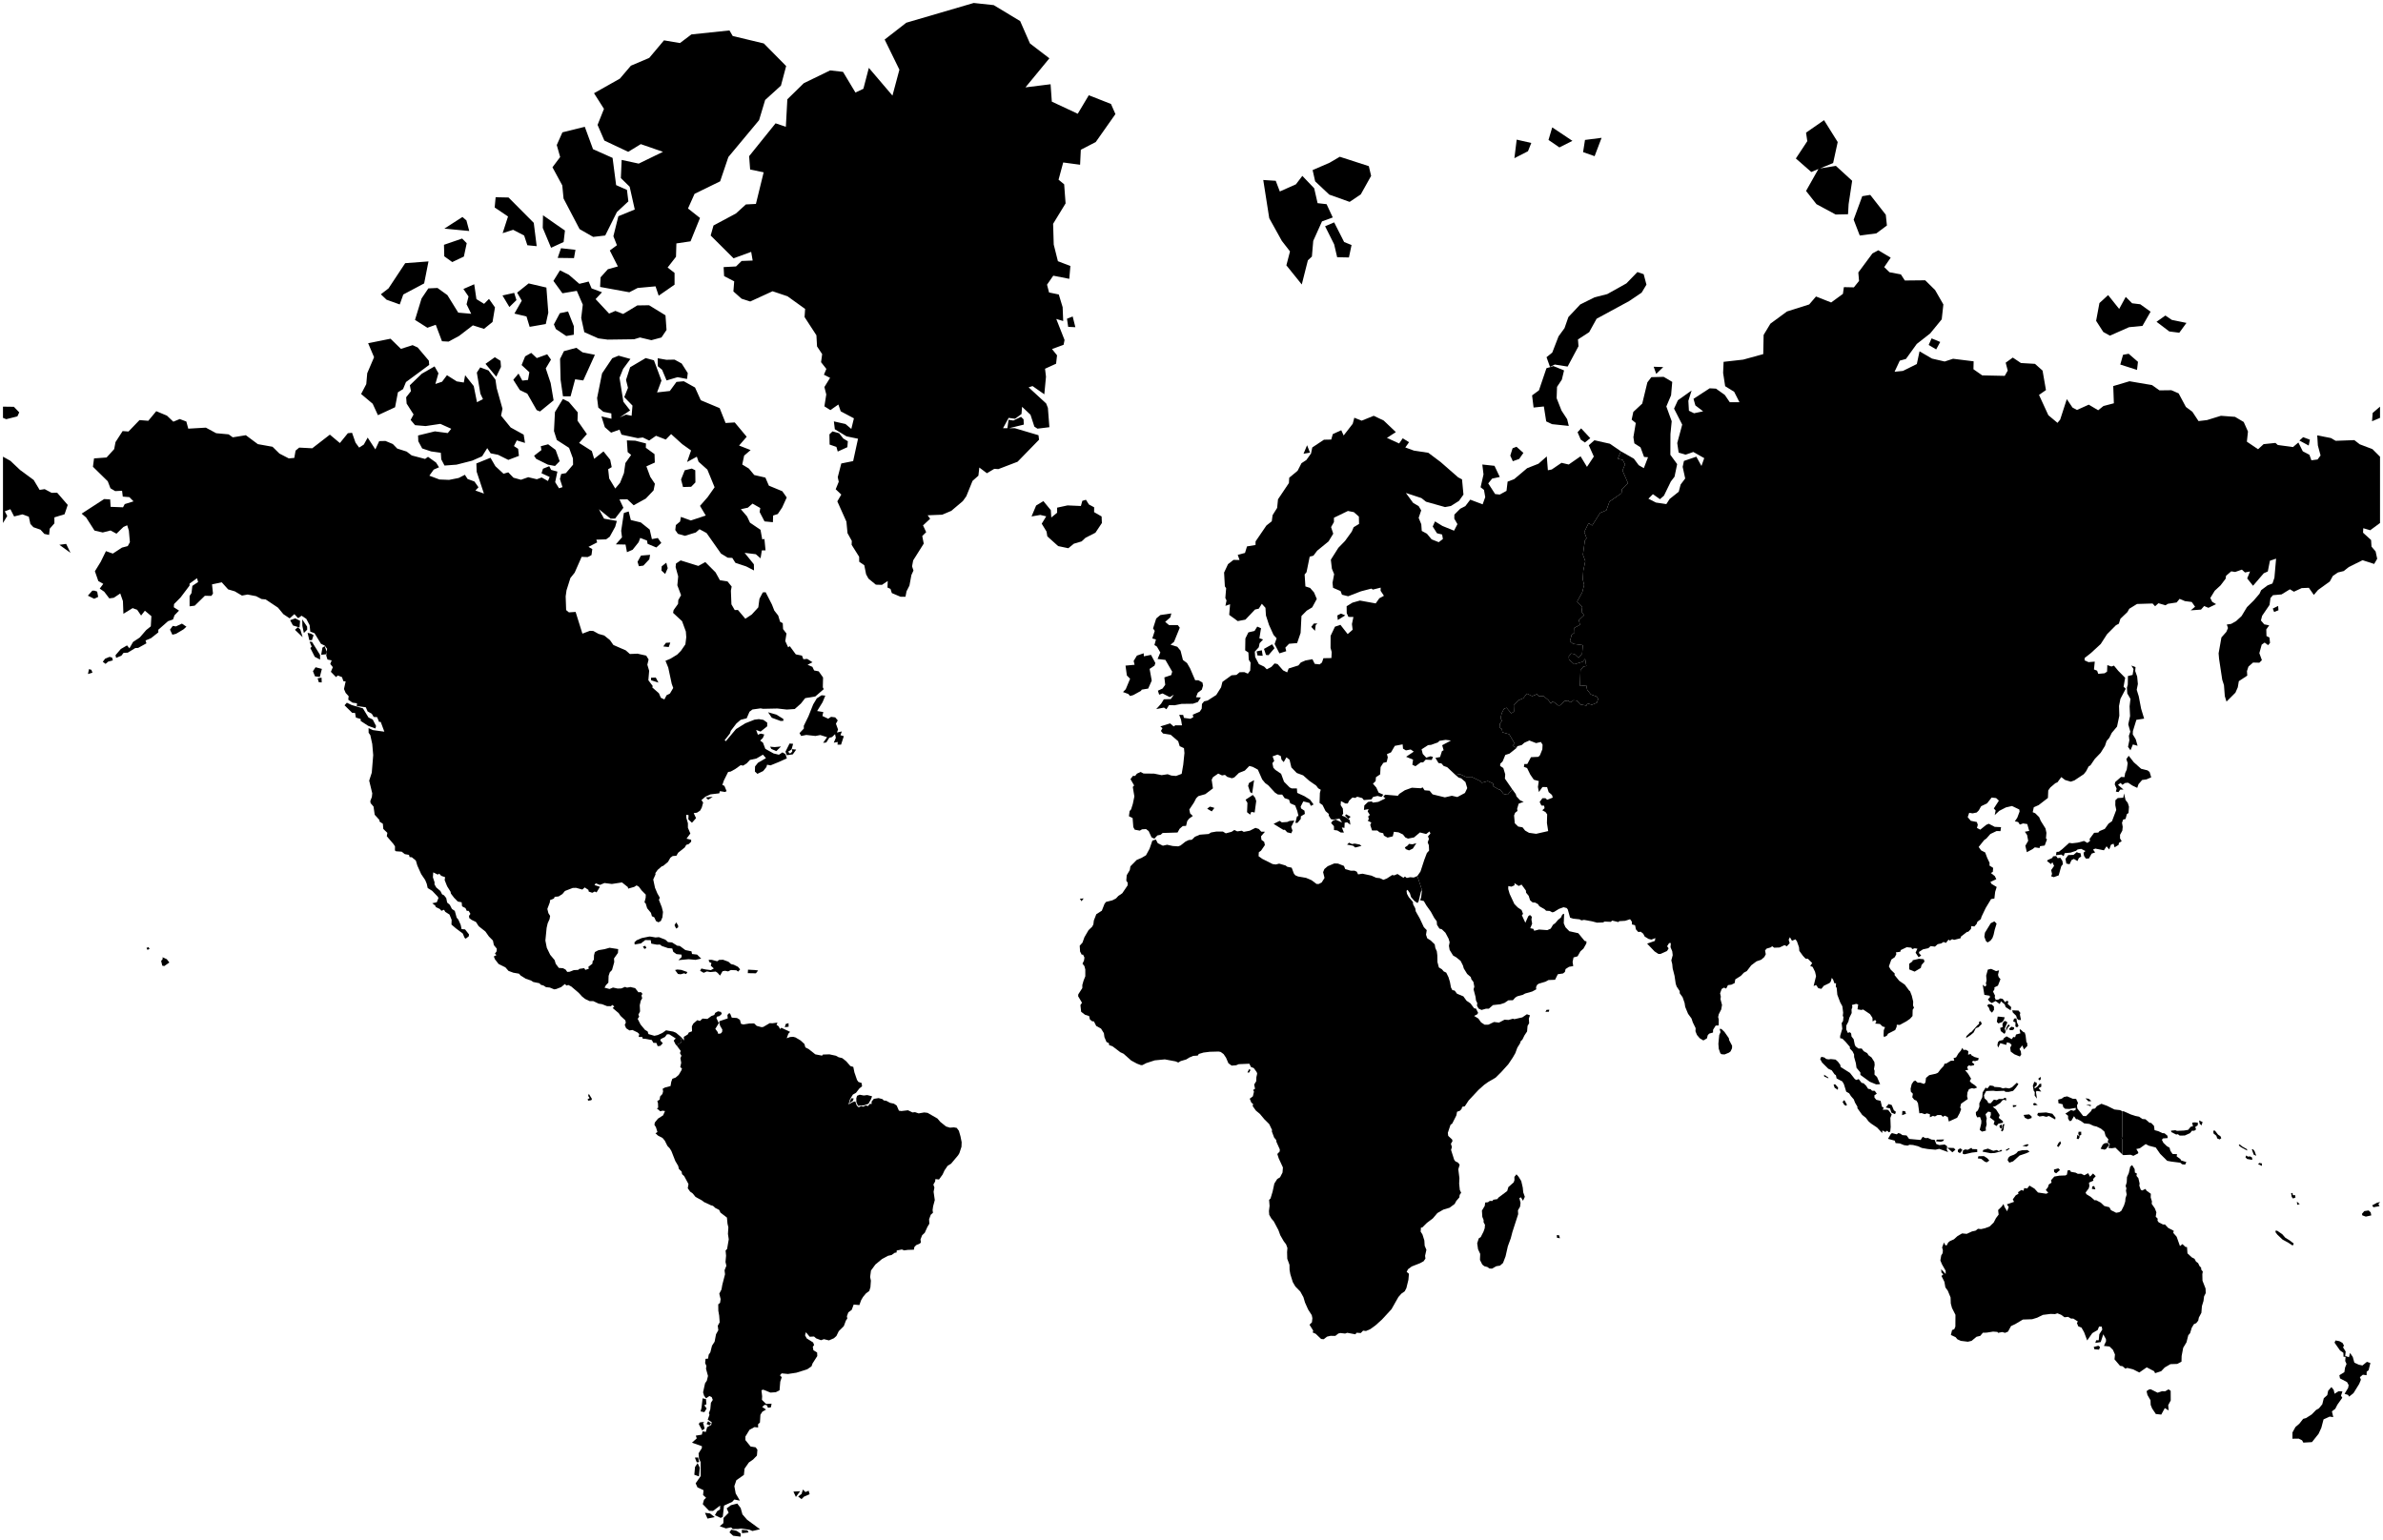 <?xml version="1.0"?>
<svg xmlns="http://www.w3.org/2000/svg" version="1.2" baseProfile="tiny" width="800" height="517" viewBox="0 0 800 517" stroke-linecap="round" stroke-linejoin="round">
<g id="MLOC-CONT">
<path d="M 523.69 415.79 522.71 415.64 522.61 414.75 523.38 414.77 523.69 415.79 Z M 475.81 294.16 477.38 298.9 477.01 299.43 476.26 302.6 475.87 303.24 474.83 302.53 473.69 301.21 473.32 299.93 472.53 298.79 472.18 299.14 472.34 300.14 472.92 301.22 474.35 302.89 474.38 303.62 475.12 305.02 475.28 306.02 476.61 308.37 478.01 311.35 478.97 312.34 478.73 313.86 479.13 315.06 480.32 315.83 481.65 317.1 481.86 318.32 482.36 319.46 482.52 320.76 482.57 323.06 483.05 324.86 484.06 325.47 484.67 326.19 485.52 326.6 486.26 328.1 486.76 329.73 487.11 331.59 487.58 332.48 488.35 332.63 489.12 333.67 491.27 334.57 492.33 336.04 493.66 336.94 494.88 338.58 495.51 338.68 496.23 340.12 495.91 340.61 494.88 341.14 496.31 342.03 497.21 343.3 498.4 344.09 499.62 344.09 501.56 343.18 503.23 343.38 505.08 342.41 506.43 342.49 507.89 342.08 508.4 342.23 511.07 341.62 512.59 340.58 513.62 340.93 513.25 342.05 513.35 343.58 512.82 344.5 512.66 346.35 511.79 347.66 511.07 349.11 510.52 349.63 510.31 350.32 509.38 351.82 508.71 353.64 507.84 355.15 506.35 357.37 503.92 360.06 502.09 361.87 499.57 363.34 498.27 364.26 496.36 365.97 493.05 369.51 491.75 371.49 490.87 371.67 490.66 372.38 490.1 372.98 489.15 373.32 488.91 374.56 487.53 377.28 486.95 377.71 486.05 380.4 486.18 381.42 487.5 382.64 487.61 383.19 487.08 384.07 487.43 385.16 487.13 386.14 488.19 389.45 488.62 389.99 489.52 390.43 490.02 391.12 489.57 392.64 489.94 395.59 489.86 397.48 490.08 399.59 490.53 400.51 490.02 401.26 489.92 402.08 488.91 403.24 488.33 404.3 486.63 405.55 484.56 406.17 482.55 407.33 481.01 409.14 479.02 410.64 477.46 412.19 477.03 412.2 476.93 413.58 477.54 414.53 478.17 416.54 478.28 418.31 478.86 419.68 478.41 421.7 478.54 422.6 477.93 423.51 476.71 424.18 473.93 425.27 472.68 426.2 472.23 427.1 473 427.71 472.82 429.75 472.13 432.56 471.57 433.62 470.43 434.42 469.45 435.54 467.14 439.62 463.96 443.07 461.76 445.06 460.01 446.32 458.58 446.94 457.6 446.82 456.83 447.62 455.42 447.52 455.03 448.05 452.27 447.54 451.58 447.8 449.99 447.62 449.3 447.78 448.29 448.58 446.68 448.56 445.51 448.83 444.37 449.7 443.52 449.62 441.69 447.87 440.68 447.43 440.87 446.84 439.62 444.83 440.44 444.01 440.58 442.63 440.37 441.62 439.17 439.75 438.11 437.39 437.58 435.6 436.52 433.68 434.85 431.97 434 430.51 433.18 427.87 432.92 426.4 432.89 424.7 432.15 422.68 432.09 420.45 432.2 419.05 431.75 417.83 430.98 416.82 429.81 414.79 429.18 413.06 427.61 410.1 426.82 409.19 426.1 407.94 426 406.68 426.21 404.92 426.05 402.91 426.53 402.45 427.22 400.16 427.82 397.41 428.78 395.91 429.73 395.33 430.56 393.72 430.69 392.01 429.28 388.97 428.81 387.5 429.6 386.68 429.65 385.98 428.51 383.42 428.43 382.8 427.75 381.99 426.95 379.86 427.06 379.49 426.1 377.48 424.46 375.84 422.95 374.03 421.62 372.93 420.53 371.4 420.69 370.75 420.08 370.23 419.55 368.93 420.61 368.13 420.98 366.55 420.69 366 421.33 365.61 421.04 364.16 421.73 363.08 421.78 361.72 422.05 360.52 421.89 360.01 420.91 358.65 419.95 358.28 419.42 357.19 415.87 357.34 414.97 357.71 413.48 357.82 412.39 357.03 411.6 355.18 410.78 353.96 409.82 353.25 409.13 353.1 406.14 353.18 404.04 353.44 402.45 353.91 402.11 354.45 400.57 354.56 399.22 355.13 398.24 355.75 396.38 356.3 395.56 356.79 394.68 356.41 391.05 355.73 387.66 356.06 384.82 356.98 383.55 357.64 383.02 357.66 381.69 357.16 379.76 356.12 377.21 353.85 376.1 353.33 373.55 351.38 372.33 350.92 372.28 350.3 371.46 349.88 370.77 348.26 370.58 346.92 369.63 345.4 368.01 344.5 367.24 342.97 366.66 342.94 365.89 342.31 365.63 341.18 364.22 340.73 362.95 339.74 362.71 337.5 363.24 336.71 361.94 334.52 361.99 333.89 363.35 331.78 363.35 330.74 363.77 329.27 364.35 327.83 364.35 325.56 364.06 324.42 363.4 323.58 363.9 322.58 364.06 321.54 363.59 320.54 363.16 320.59 362.6 319.52 362.47 317.57 363.4 316.53 364.06 314.69 365.44 312.33 366.66 311.17 367.06 310.39 367.22 309.09 368.04 306.99 369.9 305.8 370.8 303.51 371.3 302.86 373.42 302.33 374.67 301.68 375.44 300.84 376.76 299.95 378.56 297.3 378.59 296.42 378.11 295.72 378.25 293.9 379.28 292.17 379.49 290.91 381.59 288.77 383.23 288.07 384.72 287.2 385.91 285.03 386.86 282.28 388.03 281.9 388.69 283.15 390.39 283.98 391.82 283.66 393.7 284.08 395.53 284.2 396.3 283.92 397.97 282.61 399.06 282.08 400.12 281.98 401.15 280.98 402.8 280.28 405.74 280.05 406.59 279.53 408.36 279.23 410.54 279.23 411.52 279.83 413.46 279.31 414.38 278.7 415.36 279.17 416.88 278.95 417.54 279.33 419.55 278.95 421.46 277.99 422.6 278.36 423.42 279.27 424.67 279.29 423.34 280.82 423.48 282 424.4 282.69 424.64 283.76 423.34 285.65 422.6 286.18 422.52 287.51 423.77 288.4 427.22 290.14 428.28 290.29 429.44 290 431.56 290.62 432.17 291.06 433.63 291.36 434.35 293.29 434.82 293.9 435.75 294.31 438.46 294.78 440.31 295.57 441.98 296.83 442.75 296.83 443.71 296.32 444.66 294.8 444.18 292.87 444.61 291.82 445.72 290.87 447.95 289.93 449.19 289.98 451.18 290.77 451.61 291.84 453.49 292.38 454.71 292.36 455.48 292.7 455.93 293.61 457.39 293.38 460.41 294.03 462 294.75 463.22 294.88 464.44 295.44 465.61 294.97 467.38 293.82 468.04 293.95 469.16 293.48 471.15 294.76 471.65 294.33 472.26 294.82 473.43 294.56 474.62 294.67 475.81 294.16 Z M 509.8 395.13 510.7 396.58 511.21 398.79 511.37 400.38 511.9 401.88 511.29 403.21 510.6 402.05 510.07 402.3 510.46 403.88 510.31 405.18 509.59 406.41 509.67 407.7 507.73 413.7 507.18 415.81 506.2 418.49 505.43 421.88 504.58 424.1 503.57 424.99 502.33 425.18 500.87 426 500.02 425.95 499.33 425.45 498.3 425.18 497.61 424.61 496.84 423.07 496.92 421.05 496.2 419.5 495.91 417.49 496.44 415.83 497.1 415.41 498.06 413.51 498.43 412.44 498.53 411.28 498.06 410.44 498.06 409.65 497.63 408.6 497.5 406.51 498.45 404.92 498.59 403.8 499.54 403.7 500.12 403.26 501.08 403.27 501.29 402.87 502.7 402.64 503.01 402.17 505.98 399.94 506.38 398.61 508.16 397.03 508.42 396.27 508.4 395.19 509.09 394.33 509.8 395.13 Z M 419.37 359 419.82 359.3 419.29 360.2 418.78 360.1 419.37 359 Z" fill-rule="evenodd" id="AF" data-name="Africa"/>
<path d="M 769.62 400.59 769.76 401.35 770.47 401.3 770.63 402.1 769.81 402.45 769.36 401.93 769.15 400.64 769.62 400.59 Z M 771.11 403.51 772.04 404.33 771.19 404.57 771.11 403.51 Z M 754.11 387.99 754.59 388.37 755.44 388.33 756.05 388.71 756.1 389.48 754.35 389.17 753.82 388.58 754.11 387.99 Z M 754.41 386.34 752.34 385.23 751.57 384.61 751.86 384.25 752.68 384.94 754.33 385.88 754.41 386.34 Z M 756.31 385.85 756.87 386.52 757.45 388.1 756.61 387.74 755.97 385.98 756.31 385.85 Z M 758.46 390.51 759.34 390.66 759.36 391.5 758.06 390.91 758.46 390.51 Z M 739.08 377.9 738.45 377.33 738.26 376.22 739.43 376.78 739.08 377.9 Z M 736.75 376.88 737.84 376.98 737.81 377.85 736.96 378.45 737.25 379.25 736.64 379.7 735.85 379.68 735.24 380.49 733.46 381.29 731.74 381.32 731.13 380.85 730.57 380.97 728.95 380.15 728.82 379.67 730.28 379.52 730.84 379.73 733.17 379.63 734.6 379.39 735.45 378.35 736.19 378.19 735.95 376.99 736.75 376.88 Z M 712.49 387.65 712.49 382.69 712.25 382.33 712.49 381.45 712.49 376.73 712.49 373.14 712.97 373.17 715.25 374.19 716.78 374.71 718.11 374.97 719.22 375.75 720.26 375.84 721.61 377.01 722.17 377.07 723.12 378.06 723.31 379.5 724.53 379.83 725.93 380.49 726.67 380.56 727.63 381.37 727.73 382.15 726.12 382.28 725.77 382.75 726.28 383.75 727.44 384.87 728.34 385.38 728.61 386.39 729.35 387.5 730.84 387.55 730.73 388.3 731.98 389.2 732.22 389.66 733.99 390.22 733.57 391.07 732.53 390.94 731.95 390.43 728.93 390.05 727.55 389.79 725.19 387.45 723.7 385.31 721.37 384.71 720.34 384.17 718.35 385.59 717.18 385.83 717.85 386.94 717.79 387.3 716.2 388.12 715.27 387.76 712.83 387.88 712.49 387.65 Z M 745.71 382.2 745.18 382.61 744.36 382.28 744.04 381.36 743.11 380.61 743.01 379.67 743.59 379.65 744.62 381 745.42 381.52 745.71 382.2 Z M 783.73 468.01 785.11 467.15 786.38 467.23 785.9 468.67 786.33 469.36 784.68 471.69 783.97 473.08 782.85 473.92 783.3 475.86 782.11 475.68 780.04 476.62 779.3 479.44 778.37 481.46 776.15 484.25 773.26 484.42 772.83 483.64 771.69 483.08 769.6 483.11 769.6 481.02 770.61 479.18 771.93 478.05 773.2 476.44 774.18 476.17 776.09 474.94 777.5 473.48 778.48 472.93 779.62 471.54 780.12 469.52 781.29 468.48 781.58 467.02 782.69 465.76 783.46 466.74 783.73 468.01 Z M 784.07 450.11 785.35 450.35 786.41 450.94 786.91 451.87 786.57 452.39 787.47 453.84 787.31 455.31 788.58 455.74 788.93 454.31 789.85 455.64 790.38 457.56 791.84 458.24 793.09 458.52 794.6 457.3 795.77 457.69 795.16 460.11 794.52 460.6 794.49 461.79 793.25 461.62 792.24 462.43 792.58 463.31 792 464.72 790.09 467.81 788.61 468.98 788.29 468.41 787.1 468.03 788.29 466.06 788.47 465.11 787.94 464.11 785.56 462.85 785.35 461.79 787.02 460.77 787.28 459.18 787.76 458.01 787.31 457.01 787.44 455.6 786.75 455.6 786.7 454.25 785.58 453.48 783.73 450.84 784.07 450.11 Z M 763.98 413.2 764.51 413.29 766.18 414.44 767.21 415.62 768.64 416.5 770.05 417.58 769.68 418.26 768.19 417.27 766.28 416.24 764.53 414.58 763.9 413.75 763.98 413.2 Z M 799 403.68 798.44 404.32 798.84 405.01 796.8 405.38 796.35 404.76 798.02 403.86 799 403.64 799 403.68 Z M 795.18 406.46 795.87 407.12 796.06 408.12 794.23 408.53 793.06 408.11 792.93 407.61 793.72 406.68 795.18 406.46 Z M 717.37 394.05 717.24 394.85 717.87 395.61 718.3 397.43 718.19 398.11 718.67 399.49 719.12 399.76 720.26 399.23 720.63 399.83 722.06 400.86 722.01 402.08 722.43 403.43 722.35 404.23 723.41 405.77 723.92 407.09 723.7 408.56 724.37 409.23 724.29 409.89 724.71 410.46 726.17 411.19 726.78 411.16 727.87 412.31 729.75 413.3 729.59 413.99 730.73 415.29 731.84 418.42 732.67 417.76 733.7 418.72 734.2 418.75 734.36 420.87 735.82 422.22 736.72 422.68 737.23 423.63 737.94 424.15 738.39 425.11 738.95 425.68 738.98 426.31 739.51 426.99 739.35 427.84 739.4 430.04 740.43 432.67 740.49 434.21 739.93 435.32 739.74 436.85 739.21 438.58 739.03 440.83 738.18 442.42 737.97 443.45 737.31 444.29 736.51 444.66 735.79 445.86 735.24 447.66 734.63 448.38 734.02 450.76 732.93 452.55 732.4 455.33 732.35 457.24 730.94 457.99 728.64 458.07 726.73 459.18 725.53 460.44 723.49 461.1 723.17 460.44 720.68 459.14 718.19 460.87 716.12 459.82 714.16 459.33 713.5 459.57 712.57 458.77 711.72 458.63 709.86 456.45 710.02 454.83 709.33 453.26 708.19 452.15 706.31 451.95 707.03 450.35 706.98 449.64 706.1 448.05 705.23 450.66 703.42 450.94 703.71 450.05 704.56 450.05 704.77 448.01 705.76 446.47 705.57 445.47 704.67 445.45 704.22 446.59 702.41 447.66 700.69 450.11 699.66 447.35 698.78 445.8 697.7 445.37 697.25 444.28 697.56 443.74 696.05 442.78 695.28 442.78 694.28 442.19 693.08 442.33 691.97 441.51 690.7 441 689.9 441.26 688.44 441.2 685.82 441.53 683.88 442.48 682.21 442.99 679.11 443.09 676.54 444.62 675.13 445.28 674.1 447.15 673.12 447.56 672.16 447.29 670.76 447.56 670.57 447.25 669.12 447.14 666.91 447.49 665.67 447.52 664.79 448.58 663.55 448.87 661.88 450.25 660.63 450.54 658.27 450.25 657.11 449.72 656.52 449.01 654.93 448.27 655.33 446.63 656.07 446.34 656.44 445.45 656.47 441.51 655.3 439.2 654.9 437.68 654.83 435.67 653.9 433.42 653.08 432.27 652.76 430.42 651.78 428.47 652.39 427.91 651.78 427.33 651.67 426.17 653.18 427.8 653.18 426.72 651.96 424.58 651.4 423.24 651.7 421.54 652.17 420.79 652.25 419.82 651.99 418.89 652.6 417.22 653.08 418.14 653.53 418.19 654.03 417.23 654.61 416.75 655.94 416.16 657.16 415.06 658.7 414.17 660.26 414.32 662.01 413.51 663.23 413.24 664.02 412.62 665.09 412.72 666.44 412.41 667.95 411.83 669.3 410.53 670.07 409.04 670.97 407.85 670.79 406.33 672.03 405.11 672.59 404.3 672.96 405.3 673.81 406.73 674.36 405.3 673.73 404.42 676.14 403.56 675.72 402.74 676.72 401.36 677.63 400.86 677.47 400.34 678.58 399.59 679.35 399.83 679.53 398.96 680.57 399.08 681.31 398.11 683.01 399.14 684.17 400.43 686.96 400.85 687.62 400.51 686.8 399.59 687.51 398.66 687.81 397.73 688.73 397.12 688.55 396.32 689.66 395.08 691.36 394.78 693.43 394.7 693.9 394.4 694.12 393.03 694.86 392.92 695.23 393.49 696.82 393.77 697.56 394.17 698.65 394.12 699.74 394.65 701.01 393.94 701.65 395.11 702.65 394.05 703.56 394.95 702.65 395.94 702.79 396.44 701.3 397.12 701.43 398.26 701.2 399.06 700.16 400.44 700.43 401 701.91 401.92 703.21 403.06 703.69 403.01 705.25 403.83 706.44 404.96 708.14 405.38 708.67 406.36 710.42 407.24 711.46 407.05 712.17 406.56 713.05 404.79 713.47 403.46 713.55 402.39 713.95 401.13 713.71 399.78 713.87 399.04 713.6 398.24 713.97 397.02 714.05 395.26 714.66 393.92 715.14 391.76 715.78 391.22 716.63 392.59 716.71 393.74 717.37 394.05 Z M 703.05 398.26 703.45 399.38 702.28 399.23 702.41 398.39 703.05 398.26 Z M 689.53 392.73 690.99 392.32 691.57 392.88 690.27 393.99 689.61 393.57 689.53 392.73 Z M 705.01 452.29 704.67 453.2 703.13 453.08 702.89 452.31 704.43 451.89 705.01 452.29 Z M 721.5 466.55 722.03 466.51 724.34 467.66 725.83 467.15 726.86 467.19 728 466.53 728.72 467.02 728.74 470.25 727.89 471.85 728.03 473.61 726.75 472.82 725.56 475.01 723.73 474.81 722.48 472.93 722.01 471.76 721.95 470.19 720.92 468.41 720.63 467.13 721.5 466.55 Z" fill-rule="evenodd" id="OC" data-name="Oceania"/>
<path d="M 227.31 351.28 227.66 350.6 228.53 350.21 228.85 349.47 228.42 348.59 228.48 348.08 229.64 349.36 229.56 348.17 230.92 347.33 231.23 346.71 232.32 346.3 232.27 344.63 232.77 343.69 234.1 342.56 234.97 342.84 235.85 342.03 237.49 342.15 238.79 341.19 239.8 340.8 240.09 340.12 241.04 339.59 242.03 339.79 242.32 340.45 241.52 341.19 240.7 341.39 240.51 341.87 241.31 343.58 240.14 345.48 240.94 346.56 241.1 347.15 241.95 347.04 242.42 346.53 242.5 345.73 241.76 344.47 241.42 343.32 241.57 342.89 244.31 341.97 244.2 340.81 244.84 340.15 245.21 340.57 245.66 341.72 247.43 341.84 248.39 342.44 248.76 343.78 249.55 344.01 251.52 343.69 253.16 343.65 254.04 344.48 255.63 344.91 256.24 344.84 258.41 343.56 259.26 343.61 261.01 343.38 260.69 344.12 261.43 344.66 261.86 345.55 262.31 345.11 265.25 346.5 264.67 347.1 264.11 348.64 265.22 348.23 266.26 348.15 267.05 348.36 268.78 349.39 270.05 350.56 270.37 351.7 271.48 352.27 273.71 354.04 275.99 354.48 276.25 354.11 278.45 354.04 280.63 354.51 281.5 355 282.75 355.31 284.1 356.38 285.48 357.97 286.46 358.26 286.83 360.07 287.71 362.63 288.16 363.29 289.27 363.68 289.4 364.77 288.5 365.5 287.36 366.97 286.33 367.54 285.4 369.04 284.84 370.86 286.3 370.06 287.12 369.83 287.63 371.25 288.26 371.82 289.16 371.41 289.8 371.62 290.68 371.19 291.39 371.41 292.03 370.65 292.61 370.72 292.61 369.89 293.35 368.99 294.94 368.73 296.24 369.07 296.67 369.51 297.54 369.64 298.82 370.33 300.09 370.6 301.02 371.22 301.78 372.96 302.61 373.08 304.83 372.82 306.34 373.55 307.17 373.45 308.41 373.87 310.27 373.55 311.41 373.69 314.72 375.6 315.65 376.7 317.59 378.26 318.89 378.66 320.24 378.56 321.19 378.74 321.91 379.72 322.44 381.55 322.84 383.55 322.78 385.08 322.07 387.24 321.67 387.91 319.31 390.73 318.12 391.48 317.08 393.01 316.45 394.38 315.23 396.07 314.03 395.92 313.93 396.75 313.34 397.76 313.69 398.78 313.42 400.19 313.82 402.97 313.26 405.06 313.08 406.34 313.21 407.24 312.47 407.9 311.91 409.43 311.99 410.92 311.33 412.01 310.45 413.96 309.58 414.77 309.02 416.19 309.15 417.18 308.84 417.56 307.56 418.11 306.95 418.77 306.8 419.64 304.78 419.7 303.51 419.87 302.77 419.56 301.04 419.91 300.99 420.58 300.35 420.68 299.32 421.42 298.1 421.69 296.11 422.76 293.88 424.61 292.4 426.63 292.11 428.81 292.37 430.04 292.21 432.25 291.82 433.51 290.78 434.25 289.72 435.51 289.08 436.62 288.5 438.23 286.59 438.06 285.93 439.84 284.79 440.69 284.31 442 284.45 442.74 283.97 443.45 283.28 445.3 281.58 447 280.79 448.62 279.94 449.38 278.29 450.09 276.6 449.68 275.62 450.03 273.97 449.4 273.28 448.79 271.83 448.87 270.55 447.35 270.26 448.38 270.82 449.42 272.97 450.78 273.31 451.65 272.86 452.23 273.07 453.4 274.32 454.17 274.37 455.35 272.78 457.83 272.44 458.79 271.03 459.78 267.37 460.94 264.53 461.37 262.41 461.16 261.83 461.81 262.44 462.46 261.94 463.97 261.7 466.85 260.45 467.49 258.65 467.62 256.24 466.64 255.63 466.83 255.86 468.85 255.79 470.06 257.19 471.43 259.02 471.34 258.81 472.55 257.85 472.73 257.4 471.85 256.69 471.74 255.86 472.42 257.16 473.32 255.94 474.03 255.28 475.06 255.12 477.68 254.49 478.25 254.51 479.34 253.27 479.21 251.62 480.12 250.24 482.38 250.24 483.57 251.97 485.72 253.69 486 254.27 486.81 254.11 488.77 252.82 490.1 251.41 491.08 249.95 493.17 249.74 495.26 247.2 497.05 246.53 499.04 246.98 501.49 248.39 503.9 246.51 503.53 245.82 504.3 243.06 505.57 242.64 509.33 241.95 509.71 240.01 508.78 240.73 507.48 241.73 506.83 241.76 505.55 239.37 507.37 238.07 507.32 235.93 505.09 236.33 503.64 237.04 502.93 236.03 502.01 236.19 500.4 234.15 499.45 233.54 498.09 235.24 495.64 235.21 490.96 234.68 489.89 234.52 488 235.61 486.28 235.64 485.62 232.3 484.44 233.91 482.99 233.59 482.08 235.61 481.74 235.87 480.63 236.96 480.83 237.39 479.25 238.76 478.48 238.92 477.55 237.6 476.71 238.18 475.08 237.97 474.52 238.45 473.3 238.66 471.04 239.29 470.08 238.92 469.13 238.15 468.78 237.04 469.54 236.38 468.69 236.03 467.53 236.7 464.49 237.28 463.65 237.68 462.04 237.01 459.59 237.15 458.67 236.72 457.71 236.86 456.28 237.7 456.22 237.92 454.89 238.47 454.09 239.03 451.87 239.9 450.54 240.38 448.03 241.15 446.67 240.96 445.18 241.6 444.03 241.44 441.79 241.15 440.14 241.12 437.98 241.73 437.5 241.92 436.23 241.47 434.4 242.21 433 242.5 431.37 243.4 427.89 243.24 426.54 243.85 425.04 243.56 423.76 243.75 421.65 243.59 419.91 244.09 419.4 244.65 416.16 244.38 414.34 244.52 412.15 244.23 410.9 244.04 408.85 241.87 407.19 241.44 406.29 240.14 405.62 239.37 404.92 238.63 404.71 236.35 403.64 235.64 403.09 233.51 401.93 232.56 400.76 231.69 400.14 230.89 399.01 231.13 397.6 229.7 394.95 228.98 394.28 228.82 393.39 227.92 392.54 227.68 391.52 226.7 389.84 225.4 386.52 224.85 385.62 224.05 384.77 223.2 383.06 222.43 382.12 220.87 381.31 220.05 380.54 220.71 380.14 220.21 378.52 219.7 377.72 219.83 376.94 220.89 375.63 222.62 374.52 223.25 373.08 222.38 372.96 221.66 373.17 220.52 372.2 220.95 371.96 220.89 370.41 220.66 369.75 221.45 369.23 221.61 368.17 222.38 367.36 222.62 366.44 222.46 365.61 223.23 365.18 225.11 364.68 225.35 363.26 225.72 362.24 226.83 361.83 227.84 360.96 228.77 359.39 228.95 358.78 228.37 358.34 228.69 356.87 228.42 355.33 228.77 354.51 228.27 353.62 228.53 352.89 227.31 351.28 Z M 269.55 500.17 270.39 501.02 271.48 500.58 271.8 501.75 269.92 502.56 269.07 503.4 267.95 502.51 269.09 501.65 269.55 500.17 Z M 266.36 500.87 268.62 500.74 267.19 502.66 266.36 500.87 Z M 197.67 367.29 198.73 369.02 198.49 369.44 197.46 369.6 197.27 369.12 197.96 368.73 197.46 367.99 197.67 367.29 Z M 247.83 513.4 245.98 513.43 245.45 512.87 243.72 513.23 241.63 512.5 242.85 511.45 242.9 509.71 244.62 507.97 243.96 506.51 245.37 505.44 247.51 504.88 248.65 506.38 249.24 508.51 250.83 510.34 255.15 513.51 252.58 514.1 251.65 513.68 248.79 513.26 247.83 513.4 Z M 251.3 514.58 249.1 514.83 249.02 513.71 250.93 513.88 251.3 514.58 Z M 236.46 474.19 235.19 473.94 235.5 472.77 235.87 469.54 237.01 469.82 237.15 471.54 236.43 471.89 237.23 472.95 236.46 474.19 Z M 234.92 492.82 234.65 495.76 233.09 495.21 233.33 492.6 234.2 491.32 234.92 492.82 Z M 234.71 490.96 233.91 491.05 233.28 489.45 234.36 489.4 234.71 490.96 Z M 238.37 508.21 239.96 509.44 237.52 509.93 236.67 507.99 238.37 508.21 Z M 245.5 513.65 247.27 514.04 248.65 514.95 248.63 516 246.13 515.69 244.89 514.55 245.5 513.65 Z M 236.56 477.41 236.01 477.73 236.56 479.69 235.74 480.33 234.6 478.21 234.87 477.66 236.56 477.41 Z M 238.21 478.61 237.2 478.18 237.73 477.23 238.71 477.91 238.21 478.61 Z M 289.99 367.86 291.13 367.71 292.77 368.13 292.4 369.12 291.55 370.64 290.09 371.15 288.05 371.32 287.49 370.1 287.47 368.78 287.73 367.96 288.61 367.6 289.99 367.86 Z M 285.11 370.52 285.74 368.8 286.59 368.83 286.33 369.62 285.11 370.52 Z" fill-rule="evenodd" id="SA" data-name="South America"/>
<path d="M 253.43 325.73 254.51 325.88 253.77 326.83 251.04 326.78 251.12 325.61 253.43 325.73 Z M 19.93 182.94 22.21 182.64 23.67 185.64 19.93 182.94 Z M 31.73 198.34 32.63 198.66 32.95 200.44 31.62 201.06 29.5 200.02 30.99 198.34 31.73 198.34 Z M 61.08 209.41 62.59 210.44 61.55 211.37 59.09 212.83 57.87 213.13 57.07 211.43 58 210.17 59.04 210.35 61.08 209.41 Z M 228.48 348.08 228.42 348.59 228.85 349.47 228.53 350.21 227.66 350.6 227.31 351.28 226.73 350.58 226.17 349.42 226.86 348.7 224.69 347.32 223.92 347.3 223.23 348.21 221.85 348.9 221.66 349.39 222.51 350.3 221.69 351.18 220.79 351.3 220.36 350.21 219.33 350.17 218.83 349.24 216.73 348.84 215.75 348.77 215.65 348.23 214.4 348.18 214.61 347.23 214.03 346.69 212.33 345.86 211.32 346.01 210.21 345.29 209.73 344.17 210.1 343.38 209.92 342.61 208.33 341.14 207.69 340.19 205.68 338.5 206.23 337.98 205.57 337.45 205.09 337.87 203.79 337.85 202.1 337.19 200.93 337.01 199.15 336.16 197.96 336.17 196.48 335.47 195.47 334.69 194.28 333.39 191.81 331.28 190.8 330.75 190.17 330.94 189.64 330.43 188.39 331.46 186.72 332.11 186.06 332.22 184.57 331.61 183.3 331.48 182.45 330.92 181.6 330.7 181.07 330.16 179.03 329.74 178.29 329.27 176.46 328.63 174.79 327.58 174.23 326.95 172.35 326.63 170.71 326.02 169.67 324.83 167.39 323.7 166.17 322.14 165.78 321.17 166.68 320.71 166.15 320.24 166.73 319.43 166.78 318.55 165.8 317.36 165.48 315.83 164.13 314.46 162.96 312.8 160.71 311.02 159.78 309.59 158.33 308.89 157.53 308.28 157.45 307.53 157.93 306.87 157.32 305.85 156.71 305.87 156.28 304.95 155.12 304.33 154.98 302.98 153.69 302.73 152.44 301.46 151.38 300.06 151.25 299.43 150.11 297.61 149.28 295.54 149.42 294.54 148.14 294.1 147.43 293.36 146.98 293.69 145.44 292.93 145.33 294.59 145.89 296.27 145.86 296.96 146.47 298.01 147.85 299.19 148.41 300.3 149.07 300.64 149.81 301.57 150.11 303.07 151.01 303.84 151.72 305.22 152.68 305.87 153.31 308.14 153.87 308.79 154.67 310.59 154.96 311.99 156.12 312.08 157.45 313.77 157.37 314.41 156.34 315.2 155.97 314.92 155.36 313.47 153.02 311.71 151.56 310.46 151.62 308.88 150.9 307.1 149.47 306.18 149.07 305.49 148.2 305.84 147.64 305.22 146.32 304.6 146.1 304.06 145.1 303.31 146.63 302.97 147.19 301.57 146.98 301.11 145.1 299.14 143.58 298.19 143.27 296.79 142.74 295.5 141.41 293.54 140.11 290.66 139.61 288.98 138.26 287.86 137.51 287.8 137.3 287.06 135.9 286.81 134.86 285.99 132.93 285.85 132.58 285.56 132.61 284.22 132.1 283.43 129.85 280.8 130.04 279.67 128.68 278.36 128.53 276.61 127.41 275.87 127.39 275.36 125.79 273.58 125.4 270.84 124.42 269.7 124.31 269 124.84 267.62 124.97 266.39 123.94 262.13 124.81 259.45 125.29 253.57 124.97 249.84 124.31 246.84 123.75 246.05 123.73 244.48 125.18 245.16 129.03 245.69 127.81 242.4 127.25 242.4 126.62 240.81 125.45 240.74 124.81 239.67 123.41 238.89 122.8 237.5 119.8 237.12 119.83 236.15 118.34 235.95 116.91 234.95 117.05 233.78 116.04 232.67 115.48 231.36 116.04 228.81 115.27 228.73 114.82 227.38 113.41 226.82 112.8 227.36 111.08 225.59 111.74 224.03 110.87 222.95 111.35 221.75 109.94 221.47 109.52 220.12 109.81 217.84 108.99 216.78 107.74 216.17 105.59 212.62 104.16 212.09 103.95 209.93 102.83 207.8 101.24 206.75 100.08 207.58 98.83 206.22 97.24 207.64 95.12 206.22 93.32 204.04 89.18 201.28 87.8 201.15 85.97 200.19 83.14 199.64 81.23 199.99 78.81 198.56 76.59 197.91 74.44 195.53 71.18 196.23 71.5 199.31 70.97 200.09 68.77 200.06 65.37 203.38 63.65 203.6 63.65 200.12 64.29 199.15 64.58 196.73 66.51 195.43 66.14 194.16 63.65 195.96 63.62 196.66 60.63 200.61 58.43 202.84 58.35 203.91 60.1 205.04 58.59 206.6 58.08 208.01 56.41 208.59 53.15 211.46 53.15 212.35 50.71 214.28 48.86 215.07 49.15 216.03 46.39 217.56 45.41 217.62 42.89 219.16 41.48 219.22 40.74 220.18 38.99 220.91 38.78 220.01 40.56 217.93 42.65 216.72 43.45 217.7 44.67 215.56 46.92 214.07 49.07 211.58 50.63 210.32 50.82 206.9 48.64 205.07 47.37 206.69 46.07 204.79 44.53 204.2 41.43 206.1 41.27 201.85 40.37 199.28 38.2 200.73 36.69 200.93 34.99 198.69 33.48 197.65 34.67 196.06 33 195.1 31.86 191.82 33.82 188.64 35.57 185.07 37.88 185.89 40.95 183.88 42.89 183.37 43.61 182.06 43.26 178.16 42.7 176.38 41.43 176.95 39.1 179.21 37.11 178.13 34.49 178.8 31.73 178.16 28.92 173.77 27.41 172.48 34.96 167.58 36.98 167.7 37.14 170.19 41.3 170.35 41.88 169.27 44.83 168.35 43.42 166.93 41.22 166.76 40.98 164.79 38.67 164.91 37.08 163.96 36.18 161.61 31.2 156.73 31.57 153.93 35.78 153.62 38.33 150.81 38.78 148.45 41.17 144.75 43.13 144.9 46.84 141.06 49.78 141.3 52.46 138.07 56.04 139.57 58.19 141.6 60.34 140.71 62.56 141.55 63.2 143.94 69.11 143.6 72.58 145.47 76.75 145.85 78.15 146.85 82.53 146.14 86.56 149.14 91.49 150.02 93.82 152.31 96.95 153.93 98.8 153.76 99.23 151.31 100.45 150.3 104.82 150.53 110.74 145.95 114.1 148.77 116.78 145.47 118.19 145.33 119.35 148.63 120.57 150.3 122.14 149.28 123.43 146.94 126.01 150.9 127.31 148.12 129.4 148.07 131.87 149.1 133.35 150.62 136.51 151.63 138.23 152.94 142.71 154.11 143.69 153.4 146.39 155.32 147.38 156.91 145.6 157.69 144.14 159.73 147.53 161.01 150.77 161.14 153.98 160.5 156.07 159.43 156.97 160.84 159.28 161.69 160.63 163.62 159.6 164.71 162.46 165.74 160.02 158.39 159.92 155.63 164.66 153.71 166.31 156.55 169.04 159.08 170.63 158.61 172.38 160.41 174.9 161.1 177.33 160.24 180.22 160.93 181.84 160.33 183.96 161.52 184.52 160.16 181.79 158.91 182.29 157.39 184.39 156.55 185.02 157.78 187.12 158.35 186.38 161.9 187.67 163.96 188.84 163.58 187.97 160.84 188.39 159.17 189.98 158.87 192.39 156.03 192.34 153.93 191.04 150.39 186.93 147.74 185.98 144.75 186.3 138.37 188.97 133.97 190.96 134.96 193.96 138.47 193.88 141.26 197.03 145.76 194.41 148.73 198.68 151.45 199.47 154.07 202.6 151.58 204.85 154.38 205.36 156.86 204.17 157.56 204.51 160.67 206.55 164.04 208.17 162.11 209.47 158.87 209.95 155.49 211.88 152.76 210.71 151.81 210.45 147.88 213.26 147.98 216.86 148.91 216.81 150.35 219.73 152.49 219.83 155.32 217 156.6 218.3 160.11 219.86 162.45 219.41 164.67 216.81 167.41 212.73 169.67 210.61 167.66 207.96 167.7 209.28 170.51 206.5 174.12 204.99 174.16 201.06 170.99 202.79 174.16 207.08 174.93 206.53 176.88 204.7 180.22 203.48 181.11 200.19 181.22 200.48 182.13 197.56 183.63 198.84 184.38 198.57 186.39 197.3 187.06 195.26 186.99 192.92 192.3 191.49 194.09 190.19 198.2 189.9 200.25 190.06 204.86 190.99 205.63 193.24 205.48 195.52 212.77 198.04 211.82 199.18 211.88 200.96 212.86 202.84 213.39 204.78 214.95 205.92 216.58 210.08 218.39 211.46 219.61 214 219.5 216.94 220.15 217.74 221.45 217.32 223.2 217.93 225.24 217.66 228.41 219.12 230.35 218.99 230.85 221.21 232.8 221.85 234.3 223.04 234.87 223.78 233.45 224.92 232.87 226.01 231.01 225.51 229.64 224.34 224.17 223.41 221.89 225.08 221.19 227.34 219.81 228.58 218.56 230.09 216.37 230.39 213.98 230.25 212.06 228.98 208.59 225.96 205.79 226.14 204.86 227.63 202.78 227.71 201.5 228.64 199.86 227.39 196.53 227.68 193.55 226.81 190.41 226.94 189.23 228.5 188.18 234.44 190.03 236.78 188.74 240.22 192.19 241.68 194.83 244.23 195.23 245.63 196.96 245.37 198.34 245.55 202.94 246.66 204.86 247.73 204.82 250.22 207.77 252.37 206.35 254.57 203.95 254.96 201.06 256.08 198.92 257.03 198.86 259.15 203 259.95 205.04 261.25 206.69 261.88 208.77 262.78 209.26 262.89 211.25 264.03 212.74 263.63 215.27 264.59 217.36 265.14 216.98 267.16 219.73 269.23 220.15 269.7 221.36 271 221.25 272.75 222.37 271.11 223.23 272.73 223.92 273.31 225.13 274.85 225.43 276.31 227.49 276.23 230.8 276.54 231.41 273.71 233.86 270.31 234.43 268.86 236.26 266.81 238.08 264.14 238.26 260.98 237.91 256.21 238.01 255.33 237.86 252.6 238.24 251.62 238.99 250.67 241.19 248.65 241.71 247.2 242.96 245.34 245.4 245.05 246.29 243.27 248.56 243.67 248.89 247.09 244.82 250.24 242.86 253.29 241.66 254.75 241.48 256.29 241.73 257.56 242.64 257.56 243.89 255.33 245.66 253.85 245.11 254.43 246.72 255.41 246.34 256.58 246.63 256.1 247.8 255.2 248.68 256.13 249.37 256.93 251.46 259.71 253.01 261.49 253.43 262.68 252.64 263.69 253.22 264.16 254.65 261.43 255.88 258.68 257 257.51 256.79 257.3 257.56 256.21 258.91 254.27 259.85 253.43 259.07 253.48 257.36 254.46 256.13 257.14 254.58 256.13 253.41 253.96 254.69 251.76 255.18 250.67 256.34 249.48 257.09 248.65 256.93 246.9 258.19 245.29 259.09 244.44 259.22 243.01 262.08 242.5 263.58 243.19 263.88 243.93 265.66 243.38 265.94 241.68 265.66 241.47 266.39 238.53 266.74 236.88 267.47 235.48 268.66 236.06 269.49 235.58 271.22 235.03 272.2 233.97 272.89 232.88 273.04 233.67 274.72 232.3 276.28 231.08 275.13 231.16 273.72 230.39 273.6 230.41 274.63 230.94 276.44 230.94 277.95 231.76 279.89 230.47 281.62 232.03 281.98 232.03 282.65 231.16 283.47 230.39 283.68 229.88 284.57 227.66 286.34 227.07 287.35 225.83 287.45 225.06 288.01 224.26 289.41 222.62 290.77 222.17 290.89 220.79 292.09 220.02 293.17 220.07 293.61 219.3 295.33 219.89 298.1 220.68 299.99 221.5 301.43 221.21 302.18 222.17 304.62 222.57 306.22 222.38 308.03 221.85 309.27 221.03 309.7 220.23 309.29 219.65 308.03 218.85 307.66 218.54 306.54 217.26 304.99 216.76 303.35 216.36 303.02 216.76 301.43 216.79 300.4 215.38 298.97 214.48 297.76 213.71 297.3 212.94 297.8 210.87 298.4 210.79 297.89 208.81 296.31 205.41 296.83 202.92 296.51 201.41 297.15 200 296.61 199.58 297.2 201.41 297.78 200.27 299.66 199.66 299.36 198.84 299.79 197.64 299.38 197.54 298.82 196.29 297.99 195.5 298.71 193.45 298.14 192.31 298.15 189.66 299.18 188.81 300.21 187.52 301.02 186.22 301.15 185.95 301.72 184.63 302.27 184.6 302.95 183.75 305.22 184.1 306.63 184.68 307.55 184.49 308.64 183.86 310.04 183.51 311.57 183.09 315.83 183.57 318.27 184.71 320.62 186.19 322.39 186.56 323.63 187.6 325.01 189.03 325.13 189.88 325.58 190.43 326.36 191.23 326.31 192.63 325.76 194.12 325.68 194.49 325.34 196.13 325.1 196.5 325.68 197.67 325.3 197.51 324.67 198.86 323.61 198.97 322.72 199.37 322.29 199.42 320.76 199.71 319.69 200.9 319.07 202.97 318.72 204.64 318.25 207.53 318.7 207.45 319.98 206.13 321.84 206.21 323.06 205.46 325.73 204.72 326.49 204.32 327.68 204.24 329.95 203.4 330.84 202.95 331.66 204.64 332.1 205.78 331.61 207.35 331.95 208.57 331.91 209.84 331.39 210.5 331.64 211.64 331.43 213.23 331.81 214.32 333.2 215.19 333.15 215.67 333.72 215.35 334.29 215.59 335.22 215.12 336.01 214.77 337.55 214.88 339.61 214.32 340.7 214.58 341.36 214.08 342.13 215.04 344.02 216.52 345.81 217.42 346.35 217.69 347.23 219.68 347.81 220.82 347.56 222.38 346.84 223.6 345.97 225.99 346.4 226.91 346.78 228.48 348.08 Z M 37.64 220.8 37.88 221.75 36.31 222.17 35.44 222.92 34.51 222.23 35.28 221.19 36.77 220.57 37.64 220.8 Z M 109.67 218.82 109.44 219.7 107.82 219.87 108.24 217.47 109.01 216.98 109.67 218.82 Z M 104.37 212.77 105.27 213.27 104.72 214.95 103.84 214.95 103.26 212.5 104.37 212.77 Z M 100.82 211.37 101.59 213.95 99.02 211.49 99.97 210.62 100.82 211.37 Z M 101.46 207.98 103.1 210.41 103.13 211.43 102.01 212.56 101.51 210.17 101.46 207.98 Z M 99.12 207.64 100.74 208.47 100.55 210.71 98.35 210.02 97.4 208.26 99.12 207.64 Z M 103.92 215.47 104.74 215.53 107.45 219.92 107.45 221.47 105.67 220.55 104.19 217.62 104.64 217.13 103.92 215.47 Z M 30.67 224.91 31.04 225.87 29.53 226.33 29.87 224.69 30.67 224.91 Z M 55.14 324.4 54.48 324.26 54.1 322.67 54.61 322.05 54.58 321.43 55.99 322.09 56.86 323.2 55.14 324.4 Z M 50.21 318.63 49.52 318.96 49.17 318.32 49.86 318.04 50.21 318.63 Z M 239.27 267.55 237.76 268.54 236.91 267.77 239.27 267.55 Z M 264.75 344.76 263.47 344.93 263.77 343.86 264.72 343.56 264.75 344.76 Z M 228.74 325.69 230.76 326.41 230.36 327.09 229.64 326.83 228.5 327.16 227.6 327.05 226.62 325.73 227.39 325.56 228.74 325.69 Z M 240.91 326.68 240.28 326.24 238.45 326.41 237.33 326.19 236.22 326.66 235.03 325.97 235.45 325.22 236.88 325.54 238.66 325.76 239.64 325.2 238.61 324.26 238.84 323.39 238.07 323 237.92 322.31 238.98 322.31 240.78 322.79 241.39 322.33 242.71 322.27 244.54 322.94 245.42 323.73 246.35 323.95 247.75 324.65 248.47 325.51 247.8 326.26 247.2 325.81 245.34 325.73 244.44 326.19 243.4 325.98 242.56 326.14 241.73 327.6 240.91 326.68 Z M 333.6 1.72 342.48 7.08 345.77 14.59 352.29 19.58 344.26 29.34 352.69 28.29 353.11 34.13 361.81 38.2 365.52 31.98 372.97 34.91 374.46 38.31 367.85 47.7 362.84 50.29 362.6 55.32 356.93 54.56 355.37 60.34 357.25 61.89 357.73 68.3 353.54 75.15 353.75 82.12 355.15 87.71 359.34 89.32 358.97 93.63 353.59 92.57 351.5 95.59 352.18 98.21 355.45 98.89 356.74 103.15 356.93 107.8 354.6 107.1 357.38 114.16 357.06 115.78 353.17 117.21 354.86 119.31 354.54 122.13 350.83 123.82 351.15 126.49 350.59 132.4 346.64 129.64 345.32 130.07 351.2 135.47 351.79 136.95 352.29 143.45 348.29 143.94 347.25 143.26 345.95 139.27 343.12 136.6 342.93 139.02 340.78 140.61 338.61 140.32 336.73 143.79 338.19 143.79 338.58 140.96 340.2 141.21 342.77 139.97 343.62 140.81 343.7 142.58 338.77 143.79 340.7 143.79 348.63 146.14 348.82 147.65 341.61 155.05 335.16 157.52 333.79 157.43 331.32 158.91 328.77 156.99 328.46 159.73 326.49 161.48 324.4 166.64 323.23 168.27 319.36 171.54 316.31 172.83 311.41 173.03 312.26 174.2 309.87 176.42 310.93 178.69 309.61 180 310.11 182.54 306.56 188.18 306.19 190.17 306.66 191.58 305.97 193.08 305.31 196.63 304.33 198.56 303.98 200.38 302.31 200.38 299.4 199.15 298.95 197.75 297.94 197.29 298.02 195.1 296.08 196.39 294.04 196.33 291.55 194.29 290.76 192.84 290.15 189.79 288.45 188.64 288.42 186.95 285.9 182.94 285.96 181.62 284.52 179.03 284.15 175.16 281.1 168.35 282.43 166.07 280.55 164.29 281.58 161.77 281.24 160.24 282.43 155.63 286.41 154.83 288.05 147.32 284.18 146.52 280.26 144.13 279.94 141.5 283.84 142.38 285.8 144.03 286.67 140.47 282.24 138.12 281.45 135.83 278.77 137.71 276.76 136.44 277.39 132.46 276.76 129.96 278.67 126.87 276.6 125.83 277.42 123.88 275.64 121.62 276.01 118.91 274.29 116.32 274.08 112.59 270.1 106.46 270.29 103.74 264.38 99.49 259.36 97.8 251.86 101.24 248.95 100.3 246.21 97.86 246.48 94.47 243.09 92.71 242.93 89.69 247.09 89.47 248.97 87.63 252.68 87.49 252.18 84.57 246.27 86.74 238.58 79.08 239.53 75.72 247.06 71.69 250.4 68.65 253.77 68.48 256.37 57.86 251.83 56.92 251.49 52.44 260.37 41.41 263.82 42.57 264.32 33.34 269.84 27.94 278.69 23.64 283.01 24.13 287.18 31.07 289.85 29.81 291.68 22.79 299.61 32.1 301.94 23.4 296.99 13.28 304.25 7.63 326.89 1 333.6 1.72 Z M 283.12 147.27 284.63 148.17 284.47 150.16 281.24 151.63 280.79 150.07 278.51 149.28 278.45 145.85 279.49 144.85 281.69 145.47 283.12 147.27 Z M 360.11 106.27 361.01 109.87 358.6 109.75 358.2 107.03 360.11 106.27 Z M 218.59 314.53 220.05 314.79 221.21 314.69 223.39 315.55 224.26 316.35 225.59 316.46 227.39 317.57 228.21 317.64 230.09 319.03 232.14 319.45 232.32 320.35 234.02 320.54 235.4 321.9 233.49 322.31 231.18 322.1 227.74 322.41 228.85 321.36 228.8 320.55 227.1 320.38 226.01 319.59 225.69 318.49 224.26 318.37 222.14 317.64 221.56 317.17 220.52 317.21 218.64 316.86 218.46 315.7 216.6 315.67 215.17 316.79 213.07 317.15 212.99 316.42 213.71 315.74 215.43 315 218 314.48 218.59 314.53 Z M 217 318.35 216.33 318.65 215.83 317.83 216.65 317.59 217 318.35 Z M 105.94 224.06 108.06 224.61 107.37 227.3 105.75 227.11 105.06 225.38 105.94 224.06 Z M 107.95 227.55 108 229.16 107.02 229.08 106.63 227.76 107.95 227.55 Z M 118.05 236.74 121.84 237.86 123.7 240.91 125.13 241.61 126.25 243.79 126.03 244.62 123.59 243.72 121.08 242.08 121.08 241.43 119.48 240.96 119.19 239.39 118.24 239.37 115.67 236.84 116.44 235.97 118.05 236.74 Z M 156.58 74.01 157.53 77.57 149.18 76.77 155.25 72.86 156.58 74.01 Z M 155.14 80.1 156.68 81.66 155.73 86.15 151.83 88 149.15 86.07 149.05 82.2 155.14 80.1 Z M 143.85 87.78 142.39 95.17 135.39 98.89 134.2 102.23 129.77 100.64 127.86 98.82 130.43 96.84 136.03 88.37 143.85 87.78 Z M 159.94 100.44 162.51 102.03 164.16 100.37 166.17 103.22 165.35 108.11 162.49 110.43 158.75 109.25 154.08 112.83 150.58 114.71 148.38 114.59 146.29 109.06 143.48 110.06 139.32 107.42 141.52 100.23 143.8 96.84 146.87 96.7 150.19 99.09 153.84 104.98 158.19 105.37 156.63 102.17 157.29 99.56 155.57 97.04 159.2 95.45 159.94 100.44 Z M 146.16 128.94 148.41 128.18 150.05 125.99 153.34 128.07 155.7 128.45 156.15 125.99 159.04 129.64 160.13 135.06 162.14 134.02 161.27 132.19 160.08 125.11 161.22 123.37 163.97 124.38 166.33 127.47 166.73 130.28 168.69 137.26 168.21 139.57 171.45 143.55 175.8 145.95 176.25 148.73 173.49 147.88 172.54 149.79 173.94 150.71 174.21 153.08 170.65 154.43 167.21 152.72 164.71 152.22 163.57 150.48 161.85 153.22 158.51 154.69 153.26 156.03 149.23 156.33 148.14 154.25 147.99 152.04 144.72 151.58 141.73 150.58 140.43 148.17 140.35 146.23 146 144.85 150.32 145.42 151.49 143.98 147.83 142.33 142.89 143.07 139.34 142.77 137.86 141.01 138.84 139.17 136.51 135.52 136.35 133.4 137.96 131.35 137.59 129.37 141.6 125.49 145.89 123.03 147.19 125.33 146.16 128.94 Z M 134.6 117.15 138.52 115.9 140.22 116.68 143.96 121.1 144.09 122.53 136.29 128.29 135.31 130.66 133.59 131.72 132.63 136.75 126.88 139.42 125.11 135.57 121.23 132.3 122.96 128.99 123.28 125.33 125.58 119.95 123.59 115.25 131.1 113.74 134.6 117.15 Z M 245.98 12.09 256.42 14.59 263.92 22.18 262.17 28.76 256.87 33.57 254.83 40.35 244.52 52.73 241.76 60.89 233.17 65.09 230.97 70.01 235 73.19 231.82 81.04 227.07 81.74 226.94 86.22 224.13 89.83 226.46 91.64 226.46 95.59 221.13 99.29 220.07 96.15 214.05 96.7 211.27 98.14 201.46 96.35 201.62 93.13 204.06 90.41 207.43 89.47 204.72 84.11 207.11 82.35 205.92 79.32 207.59 72.61 213.1 70.35 211.38 62.69 208.43 59.8 208.7 53.7 214.43 54.94 222.57 50.98 215.12 48.4 210.9 50.98 202.89 47.2 200.61 41.94 202.76 36.56 199.42 31.3 208.09 26.41 211.8 22.06 217.95 19.45 222.91 13.55 228.27 14.46 232.11 11.56 244.89 10.22 245.98 12.09 Z M 188.34 83.35 193.19 83.89 192.69 86.67 187.22 86.6 188.34 83.35 Z M 192.66 109.56 192.63 112.4 190.09 112.83 186.61 110.49 185.95 108.93 187.94 105.17 190.7 104.59 192.66 109.56 Z M 178.34 118.5 180.2 120.24 183.7 118.97 184.97 120.76 183.22 123.71 184.86 128.62 185.85 134.44 181.29 138.17 180.17 137.71 177.02 132.19 174.52 130.98 172.32 127.53 174.07 125.44 175.35 127.8 177.26 127.58 177.71 124.99 175.11 122.58 176.3 119.66 178.34 118.5 Z M 211.77 174.62 215.12 175.43 218.11 177.82 218.85 181.03 220.84 180.66 222.01 182.32 220.34 183.84 217.4 182.61 217.21 181.51 214.93 180.63 214.4 182.06 212.38 184.6 210.48 185.42 210 182.86 206.74 182.79 208.81 180.44 208.54 178.24 209.44 172.25 211.06 171.74 211.77 174.62 Z M 183.43 96.56 184.07 104.98 183.22 108.81 177.81 109.75 176.75 106.27 172.7 105.3 175.16 100.97 173.6 98.27 177.47 95.17 183.43 96.56 Z M 170.73 66.32 179.19 74.83 180.17 82.66 177.04 82.35 175.96 79.08 172.27 77.17 168.74 78.29 170.55 72.69 166.07 69.67 166.39 66.23 170.73 66.32 Z M 196.32 42.57 199.08 50.09 205.65 53.02 206.84 62.16 210.48 63.77 210.95 67.62 207.11 71.19 203.18 79.08 199.13 79.55 194.57 76.93 189.19 66.66 188.76 62.25 185.47 56.17 188.05 52.73 186.91 48.7 188.81 44.44 196.32 42.57 Z M 190.99 92.28 194.49 95.31 197.62 94.54 198.6 96.84 202.1 98.14 199.95 100.44 204.48 105.3 206.58 104.4 209.2 105.43 213.95 102.56 217.9 102.5 223.41 105.88 223.76 110.8 222.06 113.32 218.67 114.23 214.85 113.32 212.86 113.92 204.01 114.04 200.85 113.62 196.16 111.54 195.12 106.78 195.65 102.3 193.64 97.66 188.81 98.48 185.79 94.33 187.99 90.77 190.99 92.28 Z M 186.75 75.4 189.66 77.41 189.21 81.27 185 83.2 182.21 76.53 182.29 72.28 186.75 75.4 Z M 193.48 116.79 195.58 118.32 199.71 119.14 195.81 127.75 193.08 127.36 191.55 133.08 189 133.08 188.2 127.53 188.02 120.53 189.32 117.91 193.48 116.79 Z M 184.02 149.19 186.53 151.08 187.89 154.87 186.32 156.47 183.94 156.03 179.99 154.07 179.3 153.04 181.76 151.13 181.55 149.84 184.02 149.19 Z M 264.56 252.41 265.22 253.06 265.97 252.39 265.89 251.57 267.29 251.71 266.15 253.31 264.16 253.59 263.69 252.41 265.06 249.67 266.26 249.77 265.73 251.67 264.56 252.41 Z M 277.07 233.58 276.15 235.79 274.32 238.76 276.39 239.09 276.09 240.42 278.03 241.34 279.01 240.71 280.39 240.89 281.24 241.9 280.63 243.01 281.34 244.96 280.97 245.98 282.62 245.61 282.14 246.87 283.28 247.2 282.35 250.05 281.16 250.05 281.24 249.15 279.91 249.39 280.6 247.75 280.34 246.53 279.33 247.49 278.4 247.75 277.39 249.32 276.33 249.44 277.66 247.54 275.38 246.82 273.76 247.13 270.69 246.79 268.96 247.13 268.41 246.17 269.86 244.65 269.84 243.72 271.4 240.54 272.99 236.54 274.21 234.51 275.8 233.47 277.07 233.58 Z M 208.06 140.17 210.16 139.22 212.04 139.62 212.33 136.19 209.57 133.35 210.82 130.23 210.16 127.58 211.54 123.32 216.76 120.24 219.54 120.99 222.06 127.8 220.58 131.77 224.87 131.29 227.1 128.24 229.56 128.02 233.33 130.12 235.26 134.39 241.6 137.05 243.59 142.04 246.66 141.85 250.67 146.66 248.12 149.61 251.99 151.13 249.82 152.99 249.18 155.98 251.41 157.34 253.21 159.51 256.95 160.37 258.12 163.08 262.63 164.95 264.11 167.05 262.57 170.43 261.11 172.6 259.55 173.11 259.47 175.35 256.66 175.08 255.02 171.93 255.23 170.59 252.63 169.11 251.07 170.47 248.71 170.99 250.8 173.42 251.78 175.51 255.31 177.9 255.89 181.11 256.63 180.99 257 184.81 255.76 184.81 255.33 187.48 253.74 186.1 249.98 185.64 253.08 189.48 253.13 191.55 250.51 190.2 246.88 188.99 245.84 187.34 244.31 187.27 242.05 185.89 237.2 178.99 234.84 177.71 233.59 178.8 229.94 179.92 227.58 179.25 226.7 177.98 226.89 176.31 228.32 175.12 228.58 173.57 231.92 174.77 236.93 173.11 235 169.87 237.57 166.93 239.9 163.62 237.47 157.69 234.52 155.05 233.94 153.35 230.65 155.14 232 151.26 229.03 149.14 225.3 145.76 223.52 147.6 220.23 146.33 217.93 147.93 215.8 146.9 214.11 147.13 208.65 145.95 207.98 144.27 205.15 145.28 203.05 143.45 201.91 139.82 205.28 140.61 205.23 138.82 202.55 138.27 200.85 136.85 200.45 133.66 202.12 125.38 205.54 120.3 207.67 119.43 211.64 120.53 209.18 123.88 207.98 126.87 209.28 134.9 211.54 137.81 208.06 140.17 Z M 263 242.05 262.07 242.1 259.1 241.01 257.85 239.17 260.66 239.97 262.97 241.41 263 242.05 Z M 258.54 250.73 260.05 250.87 262.2 250.66 260.61 252.22 258.94 251.48 258.54 250.73 Z M 218.24 186.31 217.98 187.8 215.99 189.93 214.48 190.13 214.03 188.64 215.19 186.56 218.24 186.31 Z M 223.68 188.95 224.16 190.79 223.31 192.74 222.06 191.58 222.14 190.17 223.68 188.95 Z M 232.24 157.34 233.41 157.91 233.46 161.99 232.03 163.46 229.3 163.54 228.64 161.01 229.88 157.91 232.24 157.34 Z M 223.71 120.81 226.46 120.76 228.85 122.07 230.89 125.27 230.65 127.26 227.47 126.65 223.78 127.75 222.27 124.16 220.84 122.98 220.79 120.3 223.71 120.81 Z M 221.05 229.21 218.59 228.43 218.56 227.57 220.15 227.52 221.05 229.21 Z M 225.03 215.77 224.5 217.27 222.67 217.07 223.57 215.85 225.03 215.77 Z M 166.6 126.49 162.99 122.18 166.12 119.95 168.03 121.16 168.19 123.2 166.6 126.49 Z M 173.38 100.77 171 103.09 168.69 99.22 172.62 98.34 173.38 100.77 Z M 227.66 310.78 227.66 311.39 226.99 311.81 226.44 310.68 227.02 309.73 227.66 310.78 Z" fill-rule="evenodd" id="NA" data-name="North America"/>
<path d="M 477.38 298.9 475.81 294.16 476.87 292.66 478.15 288.73 479.02 286.44 479.76 285.63 479.68 283.82 479.29 282.87 479.71 281.7 479.39 280.84 480.21 279.89 479.9 279.19 478.78 280.05 476.69 279.53 474.7 281.2 472.68 281.6 471.78 281.2 470.99 280.21 469.5 279.49 467.94 279.31 467.57 280.84 465.82 281.26 464.6 280.6 464.36 279.79 463.14 279.49 462.37 278.86 460.62 278.88 460.01 277.02 460.36 276.2 459.14 275.58 459.53 275.09 459.32 274.14 459.88 273.64 459.14 272.48 459.45 271.7 457.89 271.97 458.02 270.46 459.27 269.28 460.49 269.11 460.91 269.51 462.72 269.26 465.1 268.09 464.39 267.49 465 266.85 469.29 267.21 469.74 266.59 471.62 265.36 473.98 264.51 477.03 264.69 477.59 264.38 478.25 265.38 479.92 265.51 480.93 266.74 485.07 267.75 487.4 267.21 489.25 267.64 491.8 266.27 492.57 264.64 491.96 262.59 490.53 261.36 489.68 261.11 488.64 260.23 490.1 259.94 492.17 260.89 494.03 260.87 497.05 262.33 497.45 262.85 499.46 262.28 501.37 263.14 501.16 263.95 503.2 265.12 503.62 265.12 504.76 266.59 506.09 266.89 507.68 265.03 508.85 266.63 509.11 267.45 510.33 268.75 511.52 269.24 509.83 269.87 509.32 271.58 509.43 272.31 508.64 272.93 508.29 273.83 508.53 276.44 509.67 277.55 511.13 277.81 512 278.9 513.3 279.65 515.69 279.99 519.74 279.07 519.32 276.34 519.4 273.45 518.84 272.68 517.76 272.08 518.52 271.39 518.39 270.55 517.46 270.48 516.88 269.28 517.81 268.04 518.84 268.04 519.4 268.56 521.28 267.83 521.02 266.95 519.9 265.99 519.37 264.3 517.83 264.27 516.62 265.96 516.3 264.25 516.59 262.28 514.92 261.82 513.73 260.09 512.66 257.9 511.58 257.49 511.74 256.56 512.74 256.54 513.96 254.26 516.46 254.14 516.99 253.59 517.78 251.62 517.86 250.07 517.3 249.15 515.69 249.53 513.43 248.65 511.76 249.39 510.84 250.19 509.38 250.57 509.14 251.15 507.76 250.4 508.53 249.74 506.65 246.55 504.39 245.9 504.18 244.77 503.44 244.35 503.52 243.04 504.21 242.05 503.76 241.14 504.15 239.47 504.9 238.01 505.75 237.65 507.36 239.54 508.26 238.92 508.18 236.87 509.72 235.18 511.39 234.46 512.59 232.9 514.39 233.76 516.01 233.06 516.54 233.76 518.23 233.76 519.8 235.08 520.65 236.26 521.31 235.49 523.11 236.87 523.69 236.87 525.23 235.41 526.37 235.26 527.33 235.87 528.2 235.15 529.37 235.26 530.53 236.56 532.58 236.94 532.89 236.18 534.41 236.66 536.08 235.97 536.53 234.66 536.02 233.91 534.03 233.16 532.81 231.57 532.52 230.14 530.4 230.35 530.59 225.07 531.54 223.84 532.55 223.64 532.15 221.25 531.28 222.23 528.49 223.06 526.72 221.42 526.66 220.38 527.49 219.44 528.63 219.67 529.95 220.91 531.14 219.44 531.38 216.64 528.12 216.2 527.06 215.33 527.59 213.24 528.63 212.38 528.55 210.83 530.4 209.81 530.06 208.22 531.81 206.6 530.96 205.42 531.17 203.79 529.45 202.01 531.2 198.82 531.81 196.43 531.36 194.53 531.54 191.58 532.2 188.46 531.41 186.24 532.07 181.44 532.63 180.74 531.86 178.61 533.32 175.66 534.51 176.46 537.16 172.25 539.28 171.34 540.32 168.43 544.35 165.62 544.51 164.25 546.55 162.28 544.69 158 545.54 155.94 544.77 154.43 543.1 154.02 544.16 151.54 548.51 154.02 550.13 156.2 551.85 157.21 553.26 153.53 551.93 153.44 550.74 150.21 548.67 148.87 548.35 146.8 549.15 142.04 547.77 140.91 548.32 138.32 551.32 135.52 553.04 128.4 554.37 126.65 558.51 126.54 561.39 128.24 561 132.72 559.41 136.49 561.21 141.45 560.79 145.76 560.76 152.72 563.04 155.85 562.16 160.07 560.92 161.69 558.61 166.44 557.26 167.62 554.9 165.94 553.39 167.46 555.91 168.75 559.41 169.27 560.52 167.54 563.57 165.12 564.21 162.7 565.74 160.67 564.89 156.77 565.32 154.78 569.48 153.35 571.2 156.47 572.13 153.84 568.47 151.77 565.85 152.67 563.54 151.99 563.07 148.77 564.74 142.58 562 137.21 563.3 134.39 567.89 131.13 566.8 134.59 566.99 137.92 568.71 138.77 571.76 138.12 569.16 136.14 568.53 133.92 573.96 130.39 576.06 130.5 579.03 132.61 580.7 135.06 583.96 135.06 582.18 131.56 579.16 129.69 578.47 125.22 578.63 121.5 585.2 120.76 591.94 118.91 592.07 112.46 594.35 108.68 599.92 104.59 607.37 102.23 609.65 99.56 614.74 101.57 618.69 98.68 619.01 96.42 622.37 96.49 624.1 94.33 623.86 91.49 628.6 85.1 630.57 84.04 634.73 86.52 632.55 89.69 634.33 91.42 638.15 92.14 639.47 94.19 646.31 94.12 649.63 97.39 652.41 102.23 651.86 107.23 647.98 111.97 643.48 115.49 639.85 120.53 637.78 121.1 636.03 124.83 638.84 124.55 643.5 122.24 644.41 117.97 648.59 120.41 652.84 121.39 655.67 120.47 662.57 121.33 662.51 123.99 665.46 126.05 673.01 126.21 674.02 124.44 673.33 121.79 675.72 120.07 678.45 121.9 683.17 122.18 685.71 124.44 686.85 130.98 684.52 132.61 687.65 139.42 690.72 141.99 691.62 140.91 693.85 134.02 695.76 136.85 697.27 137.66 701.22 135.88 704.38 137.76 706.15 136.34 709.65 135.42 709.44 129.64 714.9 128.02 722.48 129.32 724.95 131.08 728.95 131.03 731.39 132.09 733.83 136.65 736.01 138.27 738.07 141.4 740.91 141.06 745.58 139.62 750.32 139.97 753.24 141.7 754.67 144.9 754.3 148.31 758.06 150.85 759.92 149.14 763.9 148.73 764.67 149.42 769.78 150.12 771.59 148.59 773.07 151.54 775.3 152.72 775.96 154.56 778.03 154.29 779.04 152.94 778.13 149.56 777.92 146.19 782.51 147.09 784.1 148.02 790.38 147.79 792.19 149.19 796.45 150.81 799 153.35 799 175.62 795.71 178.05 793.38 177.37 793.3 178.88 796 181.33 796.14 183.55 797.52 185.17 798.05 187.62 797.04 189.37 793.14 188.11 788.5 190.41 786.83 191.75 784.87 192.23 783.17 193.38 782.14 195.26 778.19 198.11 776.78 199.77 775.11 197.38 772.7 197.48 770.1 198.69 768.75 197.88 765.94 199.6 763.05 199.86 762.23 200.8 761.91 203.13 759.42 206.78 759.02 208.35 760.13 209.65 761.8 209.99 760.82 211.34 760.88 213.57 761.88 214.07 762.07 215.88 761.43 216.64 760.27 215.77 759.28 216.46 758.49 219.33 759.34 221.67 758.49 222.53 756.37 222.48 754.83 223.84 754.33 225.35 754.43 226.87 751.6 228.73 751.25 230.8 750.46 232.59 747.46 235.59 746.9 233.78 746.61 230.06 746.03 228.25 744.97 221.25 744.81 219.39 745.76 214.04 747.41 212.18 747.96 210.89 747.57 209.71 749.02 209.5 750.69 208.56 752.52 206.87 754.33 203.88 756.55 201.7 758.54 199.38 759.1 198.17 761.25 196.56 762.89 195.93 763.55 193.99 764.11 187.59 762.04 188.29 761.33 191.89 759.97 192.5 756.37 196.69 754.41 194.23 755.36 191.89 753.66 192.23 752.63 191.27 750.38 192.06 749.05 191.85 747.3 193.35 747.19 194.29 745.47 196.56 743.51 198.37 742.02 200.8 742.66 202.08 743.96 202.87 741.39 204.1 739.96 203.5 738.9 204.7 735.45 204.95 736.91 203.73 735.79 202.14 733.51 201.85 731.71 201.09 730.73 202.3 727.79 202.75 726.99 203.25 724.61 202.56 723.49 203.57 722.64 202.65 717.42 202.81 714.82 204.42 714.21 205.51 711.85 207.77 711.32 209.44 710.34 209.96 707.37 212.95 705.23 216.26 701.86 219.36 699.84 220.94 699.82 221.75 701.14 222.34 703.24 222.17 702.97 224.8 704.03 225.21 704.4 226.27 706.55 226.08 707.37 225.51 707.45 223.34 708.83 223.81 709.68 223.51 711.11 225.24 713.44 227.6 712.91 230.59 713.63 231.28 711.85 234.66 711.38 237.07 711.48 240.34 710.71 243.99 708.94 246.1 708.12 247.75 707.21 248.82 706.66 250.47 705.2 252.8 703.24 254.85 701.78 257 701.2 257.33 700.32 259 699.55 259.96 696.4 262.06 695.18 262.48 693.27 261.91 692 260.94 690.72 262.68 690.01 262.99 688.31 264.43 687.62 265.42 687.51 267.94 684.41 270.34 682.77 271.07 682.4 272.73 683.25 273.08 684.57 274.39 685.1 275.64 686.69 278.18 687.01 279.65 686.85 281.56 687.2 281.84 686.43 283.92 684.86 284.14 684.7 284.77 683.11 284.53 682.37 285.12 680.44 286.16 679.93 284 680.89 282.34 680.52 280.38 679.77 279.29 681.23 279.01 680.57 276.71 679.16 276.5 678.08 276.89 677.52 276.03 676.41 275.79 677.23 274.57 678 272.5 677.89 271.81 675.45 270.65 673.41 271.12 671.18 272.27 669.65 273.7 669.96 272.16 669.35 271.47 671.05 268.85 670.12 267.98 668.61 267.81 667.07 269.77 665.09 270.72 664.29 272.14 663.6 272.83 662.22 273.12 661.08 272.93 660.58 274.39 661.61 275.62 663.65 276.03 663.97 276.97 663.68 278.01 664.79 278.6 666.81 276.97 667.66 276.61 669.65 277.65 671.77 277.75 671.58 279.09 670.28 279.05 668.19 280.05 666.86 281.56 666.12 282.08 664.26 284.4 665.09 285.56 666.44 286.24 667.13 288.07 667.92 289.73 667.9 290.66 669.12 291.42 669.01 292.78 668.35 293.14 669.67 294.18 670.18 295.22 668.21 296.14 668.56 296.79 670.31 297.84 669.8 299.47 669.54 301.72 668.43 301.9 666.62 304.89 665.22 307.82 664.98 308.63 663.84 309.52 663.57 310.25 662.81 311.1 661.77 310.98 661.69 311.92 660.74 312.91 660.39 312.89 658.32 314.49 658.17 315.06 656.02 315.6 655.36 315.37 654.59 315.84 654.14 315.51 653.29 316.61 652.47 316.3 651.7 316.79 650.5 317.05 649.58 317.87 648.14 317.69 647.38 318.39 645.55 318.79 644.27 319.62 644.22 320.05 644.96 320.85 644.11 321.45 643.08 319.91 643.69 318.56 642.81 318.42 641.94 318.7 641.67 318.22 640.11 318.06 638.1 319.03 637.96 319.59 636.45 319.81 636.64 320.35 636.11 321.4 634.94 322.22 634.12 324.52 634.73 325.59 636.08 326.9 636.03 327.43 637.59 329.34 639.47 330.64 640.91 332.6 641.22 332.84 641.81 334.36 642.28 336.32 642.23 337.64 642.55 338.38 642.1 339.08 642.05 341.18 641.22 342.1 640 342.95 637.75 344.17 636.77 344.09 636.72 344.81 636.24 345.88 633.85 347.1 633.46 347.76 632.5 348.25 632.34 347.76 632.4 345.96 632.82 344.91 632 344.68 631.12 343.84 629.51 343.71 629.93 343.05 629.51 342.48 628.66 343 628.6 341.77 627.78 340.52 625.48 338.98 624.87 339.14 623.59 338.93 623.81 337.29 623.12 337.09 621.71 337.47 621.87 338.17 621.58 338.98 621.63 340.17 620.84 341.77 620.52 343.05 619.83 344.35 619.8 345.66 620.33 346.83 621.05 346.61 621.45 347.05 621.58 348.05 622.29 348.95 622.67 350.81 622.96 351.39 623.91 352.09 625 352.09 625.66 352.97 626.85 353.64 627.28 354.34 628.29 355.08 629.24 356.59 629.35 357.6 629.11 358.99 629.32 359.54 629.29 360.85 630.12 361.62 631.18 364.06 629.85 364.13 627.7 363.24 624.55 360.94 624.55 360.14 623.25 358.55 623.04 357.03 622.45 354.94 622.43 354.06 621.92 353.04 621 352.06 621.05 351.56 619.56 349.81 618.53 348.79 617.76 348.61 617.76 347.84 618.48 345.43 618.26 343.55 618.74 342.84 618.87 341.47 618.64 341.14 618.77 340.04 618.5 337.9 617.79 336.61 616.81 334.02 616.59 331.7 616.3 331.36 616.38 330.16 615.85 330.2 615.4 328.95 614.95 328.36 614.61 329.61 614.18 330.1 612.27 331.02 611.45 332.05 610.44 331.83 609.67 330.74 608.85 331.11 609.67 327.77 609.33 326.31 608.53 324.69 607.71 324.36 608.38 323.39 606.94 321.95 606.15 321.9 605.27 320.97 604.05 319.29 603.95 318.08 603.26 316.12 602.78 315.42 601.59 315.9 600.9 314.71 600.47 315.53 600.82 316.72 599.86 317.76 599.1 317.36 597.4 318.16 595.62 318.23 594.96 317.75 594.35 318.16 593.08 318.53 592.55 319.15 592.79 320.43 592.31 321.35 591.25 322.27 589.68 322.81 587.91 324.14 586.42 326.09 585.44 326.61 584.43 327.68 582.55 328.87 582.34 330.11 581.23 330.65 580.09 330.8 579.5 331.96 578.76 331.64 577.99 332.08 577.46 333.54 577.7 334.67 577.59 335.51 578.1 337.45 577.83 338.98 577.01 340.57 576.8 341.51 577.01 342.36 576.98 344.33 575.98 344.38 575.1 345.78 575.08 346.71 573.83 347.07 573.33 347.56 573.03 348.69 571.84 349.37 570.62 348.64 569.69 347.53 569.19 346.3 569.24 345.24 568.29 343.3 567.86 342 566.7 340.42 565.74 338.1 565.53 336.76 564.87 334.86 563.91 333.54 563.89 332.8 562.88 331.28 562.56 330.35 562.16 327.65 561.53 325.17 561.39 323.73 561.08 322.48 561.55 320.74 561.39 319.43 560.81 318.06 560.92 316.67 560.33 316.68 559.67 317.75 560.18 318.44 559.65 319.34 557.44 320.33 556.76 320.33 555.46 319.48 552.96 316.86 555.56 315.95 555.72 315 554.42 315.51 553.47 315.3 552.14 314.48 551.66 313.54 550.82 312.87 549.99 312.96 549.2 312.08 548.91 310.68 547.85 310.41 547.85 309.52 547.24 308.66 545.59 309.2 543.58 309.32 543.34 309.63 541.25 309.13 540.74 309.55 538.7 309.45 538.14 309.75 536.13 309.82 534.48 309.38 531.81 308.89 530.88 309.05 530.32 308.71 528.12 308.48 527.09 308.14 526.32 305.38 525.95 304.91 524.91 304.64 523.35 305.2 521.68 306.23 521.12 306.36 520.25 305.89 519.05 305.82 518.5 305.28 516.8 304.33 516.32 303.6 515.34 303.07 514.52 303.04 513.67 302.31 513.2 300.82 512.32 299.75 512.27 299.05 510.81 297.04 509.85 297.5 508.42 296.55 508.45 297.26 507.42 297.73 506.35 297.54 506.33 298.54 506.81 300.17 508.4 303.57 509.51 304.7 510.81 305.57 511.31 306.87 510.92 307.35 512.08 309.86 513.06 307.66 513.62 307.24 514.26 307.85 514.12 308.79 514.36 310.16 513.73 311.69 514.76 311.9 515.05 312.54 516.69 312.13 519.45 312.33 520.59 311.83 521.36 310.54 522.13 309.97 523.08 308.86 524.01 308.12 524.49 307.1 525.1 306.81 524.97 310.04 525.55 311.37 526.85 312.7 529.85 313.37 531.97 315.95 532.6 316.11 532.55 316.81 531.59 318.53 530.56 319.45 529.61 321.12 528.25 321.5 527.94 323.01 528.15 324.4 526.74 324.65 525.58 325.4 525.36 326.37 524.73 326.88 522.98 327.14 522.05 329 519.85 329.09 518.84 329.64 516.56 330.32 516.01 330.72 515.66 331.51 515.74 332.2 514.39 332.94 512 333.62 511.21 334.06 509.4 334.54 508.71 334.96 507.89 335.87 506.38 335.89 505.08 336.77 503.7 337.22 501.21 337.5 499.83 338.7 498.9 338.7 497.37 339.14 496.36 338.65 495.83 337.67 495.94 336.82 495.51 335.97 495.35 334.72 494.69 332.2 494.95 331.33 494.64 329.71 493.95 328.82 493.76 328.09 492.54 327.04 491.4 325.18 491.14 324.24 490.34 322.65 488.86 321.45 487.82 320.86 486.66 318.98 486.42 317.61 486.66 316.39 486.31 315.21 485.25 313.21 484.06 312.06 483.21 311.8 482.41 310.52 482.33 309.36 481.49 308.23 480.35 306.14 478.86 304.06 477.99 302.56 476.74 302.27 477.09 301.37 477.38 298.9 Z M 799 140.32 796.32 141.45 796.53 138.67 799 136.55 799 140.32 Z M 773.2 146.8 775.46 147.65 775.06 149.61 771.93 147.93 773.2 146.8 Z M 1 153.35 3.49 154.74 6.75 157.82 11.31 161.18 13.3 164.5 15 164.25 17.31 165.49 19.19 165.45 22.74 169.55 21.68 172.68 18.26 173.73 18.26 175.74 16.7 177.52 16.48 179.62 14.89 179.29 13.59 177.86 11.21 177.03 10.2 175.93 9.67 173.5 7.52 172.72 4.74 173.42 3.49 170.99 1.61 171.7 2.43 173.26 1 175.62 1 153.35 Z M 1 136.55 4.66 136.6 6.46 138.47 5.83 139.82 2.09 140.76 1 140.32 1 136.55 Z M 558.37 123.26 556.01 125.55 555.16 123.15 558.37 123.26 Z M 620.6 68.56 620.41 71.94 616.25 72.03 609.81 68.56 606.31 64.12 610.47 56.74 608.08 57.76 602.89 53.22 606.73 47.4 606.31 44.54 612.35 40.35 616.94 47.7 615.4 54.75 611.03 56.55 616.33 55.7 621.79 60.71 620.6 68.56 Z M 633.08 72.11 633.46 75.72 629.9 78.37 624.34 79.08 622.29 73.76 625.18 65.88 627.86 65.44 633.08 72.11 Z M 734.02 108.43 731.61 111.73 728.26 111.3 723.97 108.05 726.94 105.95 729.11 107.42 734.02 108.43 Z M 718.51 102.17 721.98 104.66 719.25 109.43 714.74 109.87 708.33 112.71 706.1 111.48 703.69 107.73 704.8 101.77 707.72 99.09 711.43 103.74 713.63 99.7 715.78 101.84 718.51 102.17 Z M 717.74 121.5 717.42 124.21 711.8 122.41 712.73 119.14 714.61 118.79 717.74 121.5 Z M 648.46 113.62 651.35 114.83 650 117.33 647.48 115.84 648.46 113.62 Z M 715.51 223.48 716.92 224 716.81 225.32 717.47 227.17 717.71 229.69 717.32 231.62 718 233.81 718.8 237.98 719.81 241.31 717.21 241.71 716.04 245.49 715.99 246.58 717 248.27 717.61 250.43 716.04 249.98 715.22 251.95 714.4 250.78 714.85 248.56 714.69 247.08 715.17 245.69 714.48 243.23 715.09 240.44 714.93 237.17 715.22 234.69 714.16 232.87 714.03 230.93 714.32 229.9 714.37 227.01 715.94 226.63 716.25 224.66 715.51 223.48 Z M 764.8 203.47 764.9 204.92 763.45 205.51 763 204.35 764.8 203.47 Z M 519.19 339.11 520.11 339.04 519.98 339.72 518.82 339.77 519.19 339.11 Z M 676.91 387.25 677.47 386.6 678.87 386.24 680.67 386.18 681.34 386.75 680.14 387.29 678 388.01 675.82 389.97 674.55 390.42 673.97 389.56 674.23 388.76 674.82 388.22 676.14 387.73 676.91 387.25 Z M 668.24 315.84 667.29 316.47 666.73 316.04 666.17 314.57 666.36 313.21 668.32 310 669.54 309.39 670.28 310.14 669.65 312.2 669.27 313.91 668.88 315 668.24 315.84 Z M 577.3 345.48 577.89 345.52 578.92 346.5 580.38 348.59 580.51 349.29 581.49 351.15 581.46 352.01 580.96 353.07 580.4 353.49 578.95 354.08 577.94 354 577.54 353.69 577.01 352.18 576.88 350.48 577.17 347.55 577.59 346.58 577.3 345.48 Z M 668.45 325.34 670.1 326.09 671.1 325.83 670.76 327.34 670.97 328.09 671.58 328.8 670.73 330.97 669.54 331.56 669.57 332.17 669.09 332.97 669.75 334.31 669.65 334.89 669.99 335.74 670.87 335.66 671.53 335.26 672.32 335.42 673.17 336.57 673.6 336.07 674.26 336.26 673.99 337.07 675.19 338.2 675 339.26 673.33 338.18 673.01 337.27 671.74 336.21 671.34 337.15 669.94 336.14 668.66 336.82 667.87 336.26 667.37 335.57 668.05 334.87 667.98 334.36 666.17 334.06 665.62 330.65 666.36 331.29 666.86 330.89 666.68 330.18 666.91 329.2 666.78 327.61 667.34 325.58 668.45 325.34 Z M 660.05 348.57 660.13 347.95 661.32 346.78 661.82 346.53 663.84 344.27 664.42 343.78 664.37 343.15 664.95 342.92 665.3 343.83 664.21 344.93 663.31 345.25 662.54 346.74 661.53 347.59 660.05 348.57 Z M 671.53 341.42 673.01 341.6 672.69 342.54 672.14 343.2 670.87 343.66 670.36 343.1 670.65 341.36 671.53 341.42 Z M 672.93 347.17 671.69 346.24 671.47 345.16 672.32 344.88 672.24 343.92 672.61 343.07 673.22 342.82 673.91 343.3 673.01 345.37 673.33 346.51 672.93 347.17 Z M 676.14 342.03 676.94 341.97 677.12 343.3 677.65 344.47 677.15 344.99 676.59 344.68 676.62 343.3 675.85 342.99 676.14 342.03 Z M 677.63 339.34 678.26 340.12 678.1 340.65 678.47 342.51 677.6 342.48 677.15 342.03 676.83 341.06 675.72 339.99 675.53 339.26 677.63 339.34 Z M 667.55 337.19 668.66 337.29 669.38 337.98 669.41 339.09 668.74 340.05 668.05 339.39 667.68 338.35 667.13 337.69 667.55 337.19 Z M 679.32 346.6 679.72 346.69 680.01 347.66 680.28 349.93 680.57 350.27 680.6 351.23 679.48 352.39 678.9 351.05 677.97 352.24 678.39 352.99 678.55 354.08 678.1 354.77 676.27 354.03 675.03 353.12 674.84 351.8 675.32 350.91 674.79 350.3 673.75 349.98 673.52 350.87 671.53 350.29 670.81 351.78 670.55 350.97 670.73 349.98 671.18 349.49 672.46 349.21 672.69 348.66 673.62 347.99 675.37 348.95 675.88 348.2 676.49 348.3 676.8 347.38 678.26 346.99 678 345.81 678.24 345.61 679.32 346.6 Z M 673.46 346.3 673.52 345.14 674.23 343.99 674.76 344.35 674.07 345.02 673.46 346.3 Z M 676.19 345.55 675.66 345.89 674.74 345.91 674.47 345.48 675.24 344.76 676.14 345.01 676.19 345.55 Z M 643 362.85 643.8 363.55 644.62 363.53 645.92 363.98 646.39 363.5 646.58 361.95 647.67 361.03 649.89 360.54 650.58 360.23 651.48 359.05 652.52 357.94 652.81 357.16 653.37 357.13 654.9 356.2 656.07 356.14 655.83 355.33 656.68 355.05 657.45 353.74 658.22 352.86 658.8 351.85 659.15 352.55 659.99 352.52 660.79 352.97 660.71 354.16 661.59 353.9 661.82 354.34 662.88 354.94 664.29 355.33 664.08 356.02 663.04 356.33 662.41 356.2 661.98 356.64 662.81 357.35 662.67 357.68 661.59 357.92 661 357.72 660.39 358.31 660.74 359.28 659.73 359.38 660.71 360.56 661.72 362.21 661.27 362.98 661.74 363.58 662.99 364.42 663.76 365.18 662.75 365.55 662.01 365.4 661 365.73 660.5 366.83 660.37 368.07 660.6 369.05 658.35 370.62 658.06 371.9 658.38 372.45 657.87 373.79 657.03 375.33 654.24 376.6 653.9 375.1 652.89 374.63 652.25 375.02 651.64 374.42 650.42 374.42 649.6 374.89 648.89 374.71 647.88 375.18 647.88 374.13 646.87 373.85 646.16 374.13 645.09 373.76 644.35 373.84 643.88 370.44 643.37 369.59 642.63 369.28 641.97 368.44 642.18 367.28 641.49 366.57 641.41 365.58 641.78 364.03 642.44 363.08 643 362.85 Z M 718.8 258.15 720.97 258.69 721.64 259.22 722.19 261.02 720.6 261.71 719.14 261.91 717.92 263.31 717.5 264.56 715.88 263.79 714.43 262.83 713.44 262.92 712.52 263.53 711.91 262.9 711.03 263.55 712.89 265.14 711.8 265.12 711.19 265.99 710.32 265.81 710.58 264.82 709.94 263.4 710.1 262.61 712.07 260.89 713.21 260.96 713.44 259.6 713.97 258.44 714.29 256.27 713.84 254.9 714.64 253.78 716.33 255.95 718.8 258.15 Z M 690.78 288.17 691.68 288.03 692.37 289.1 692.55 290.18 692 290.85 691.12 293.95 689.48 294.54 688.6 294.24 688.89 293.44 688.6 292.17 689.58 290.77 689 289.52 688.55 290.16 687.22 289.14 687.41 288.81 688.97 288.09 689.24 287.55 690.27 287.45 690.78 288.17 Z M 697.83 286.42 698.44 286.49 698.68 287.59 697.88 288.15 697.43 289.12 696.21 288.42 695.44 288.81 694.78 290.2 693.69 289.98 693.4 288.4 694.33 287.14 696.11 287.06 697.19 286.14 697.83 286.42 Z M 713.05 266.42 713.58 268.66 714.32 269.6 714.72 270.88 714.56 273 714 273.39 713.58 275.01 712.78 275.19 712.38 276.28 712.62 277.65 712.49 278.92 711.72 280.32 711.72 281.54 712.28 282.45 711.35 283.03 711.24 283.7 709.89 284.53 709.55 283.31 708.67 283.66 708.09 285.24 707.19 284.18 706.31 285.52 703.42 284.95 702.65 285.28 703.37 286.24 702.2 286.63 701.27 288.28 700.24 288.3 699.63 287.39 699.47 286.34 700.11 285.77 698.68 285.04 697.48 285.24 696.95 285.69 695.12 286.3 693.14 286.49 692.79 287.49 692.02 286.96 690.19 287.18 690.4 286.06 691.17 286.01 692.29 285.16 694.65 283.03 695.65 283.17 697.51 282.95 699.63 282.39 700.77 283.05 701.67 282.34 701.49 281.72 703.02 279.65 704.43 279.57 704.83 279.07 706.6 278.34 707.85 276.59 709.02 275.75 710.45 271.97 710.13 270.38 710.16 268.71 710.95 267.98 712.81 267.87 713.05 266.42 Z M 616.09 364.1 617.07 365.19 616.97 365.95 615.9 365.24 615.56 364.19 616.09 364.1 Z M 619.8 371.3 619.17 371.04 618.56 370.01 619.17 369.38 620.04 370.96 619.8 371.3 Z M 658.56 386.52 657.98 387.22 657.29 386.81 657.26 386.13 658.03 385.6 658.75 386.01 658.56 386.52 Z M 655.91 385.49 656.47 386.06 655.43 386.93 653.76 385.41 655.91 385.49 Z M 635.07 371.06 635.79 372.82 636.48 373.35 636.19 374.13 634.97 373.61 634.49 372.19 633.06 371.88 634.04 370.73 635.07 371.06 Z M 673.04 377.45 672.77 377.88 672.61 379.33 672.24 379.94 671.74 379.67 672.14 378.92 672.32 377.59 673.04 377.45 Z M 671.87 379.05 671.32 378.6 671.26 377.93 671.98 377.61 672.11 378.31 671.87 379.05 Z M 639.87 374 638.55 374.47 638.65 373.04 639.55 373.11 639.87 374 Z M 700.11 368.8 701.22 368.96 702.1 369.72 701.12 369.83 700.11 368.8 Z M 700.29 370.88 701.91 371.02 701.88 371.48 700.29 370.88 Z M 684.73 362.8 684.23 362.25 685.08 361.59 685.1 362.42 684.73 362.8 Z M 684.07 371.02 682.77 371.19 682.53 370.57 683.17 370.36 684.07 371.02 Z M 677.02 371.14 676.72 371.56 675.8 371.8 675.72 371.09 677.02 371.14 Z M 691.09 385.15 690.56 384.84 690.96 383.96 691.62 383.21 691.92 383.89 691.09 385.15 Z M 681.07 384.4 680.36 385.03 678.95 384.74 680.65 384.19 681.07 384.4 Z M 613.89 355.73 614.66 355.63 616.22 355.8 617.02 356.51 617.79 357.55 617.92 358.28 621.07 360.28 622.69 362.35 623.2 362.64 623.99 362.35 624.95 363.6 625.63 363.76 626.46 364.56 627.15 365.61 627.99 365.76 628.47 366.26 629.37 366.29 630.06 367.25 629.27 367.78 629.27 368.54 629.9 369.31 631.33 369.65 631.79 371.61 632.4 371.99 632.02 372.64 633.64 372.62 634.04 372.88 635.07 374.24 634.62 375.37 634.73 378.47 634.57 379.96 634.12 380.24 633.54 379.67 632.93 380.11 631.94 379.6 631.87 380.46 630.17 378.63 628.13 377.27 627.3 376.56 626.38 375.34 625.16 374.37 623.54 372.11 623.57 371.64 622.74 370.23 622.35 369.18 621.37 368.05 620.78 367.12 619.8 366.57 619.01 364.03 618.48 363.13 616.57 362.13 616.33 361.04 615.88 360.75 614.95 359.42 613.78 358.87 611.69 356.79 611.05 355.62 611.45 354.86 612.46 355.1 613.09 355.6 613.89 355.73 Z M 672.16 386.52 669.67 387.16 668.29 387.24 665.56 386.71 665.83 386.14 667.37 385.69 669.19 386.44 670.36 386.16 671.02 386.55 671.77 386.05 672.16 386.52 Z M 666.04 388.22 667.13 388.91 667.84 389.71 666.97 390.3 666.33 390.09 665.11 389.12 663.97 388.97 664.18 388.25 666.04 388.22 Z M 662.12 385.85 663.76 385.9 663.79 386.83 661.98 387.03 659.49 387.61 658.88 387.4 658.99 386.34 659.7 385.96 660.6 386.09 661.82 385.43 662.12 385.85 Z M 676.83 365.15 675.82 366.31 674.31 366.66 673.25 366.63 672.83 366.28 670.1 366.39 669.17 366.26 666.78 366.36 666.04 367.78 666.23 368.8 667.15 369.65 667.47 370.39 668.29 370.48 669.38 369.25 670.36 369.43 671.05 369.02 672.4 369.02 673.04 368.62 673.49 368.78 673.49 369.57 672.75 369.28 672.22 369.49 671.55 370.33 669.8 371.48 668.98 371.67 670.1 372.53 671.32 374.45 671 375.37 672.38 376.47 672.43 377.01 670.89 377.33 670.26 378.11 669.3 377.51 669.59 376.43 668.03 375.24 668.35 374.37 668.32 373.45 667.44 373.27 666.57 374.13 666.97 375.57 666.81 376.41 666.94 377.59 666.62 378.78 666.7 379.65 665.38 379.99 664.61 379.39 665.14 377.17 665.16 376.3 664.71 375.07 663.76 375.2 663.36 374.35 663.31 373.48 664 372.85 664.5 371.62 664.48 370.48 665.48 368.42 665.59 366.83 666.6 365.19 667.15 365.53 668.03 364.48 669.19 364.66 669.54 364.98 671.4 365.1 672.4 365.47 673.28 365.29 674.52 365.49 675.48 365.08 677.07 363.58 677.6 364.02 676.83 365.15 Z M 638.02 380.69 638.65 381.16 640.06 381.27 640.91 382.44 644.78 382.79 645.47 381.73 646.39 382.17 647.24 382.12 648.46 382.67 649.47 382.74 650.03 384.14 651.03 384.51 652.86 384.32 653.68 384.9 653.55 386.05 654 386.86 651.03 385.78 649.76 386.06 647.19 385.83 645.17 385.47 643.93 384.9 642.23 384.48 641.04 384.4 640.4 384.69 639.21 384.53 637.8 383.96 636.37 383.84 636.11 383.03 633.83 382.41 634.68 380.93 635.13 380.48 636.8 380.9 637.27 380.46 638.02 380.69 Z M 683.14 365.47 684.09 364.77 684.68 363.98 685.26 363.87 685.29 364.9 684.39 365.4 685.26 366.55 683.7 366.31 683.49 366.68 683.83 368.91 683.06 367.89 683.09 366.71 682.74 366.26 682.45 364.58 682.93 363.26 683.75 363.58 683.75 364.4 682.95 365.1 683.14 365.47 Z M 687.62 373.71 689 373.98 690.06 375.28 689.95 375.91 687.83 374.73 686.98 375.02 685.87 374.73 684.65 374.92 683.91 374.42 684.17 373.71 686.91 373.55 687.62 373.71 Z M 681.2 374.19 682.03 374.87 682.03 375.41 680.83 375.83 679.77 375.34 679.35 374.39 681.2 374.19 Z M 698.68 380.02 698.7 381.06 698.01 381.42 697.7 380.71 697.8 380.04 698.68 380.02 Z M 698.23 381.66 697.83 382.49 697.17 382.4 697.4 381.06 698.23 381.66 Z M 707.08 385.75 706.55 386.05 705.2 385.74 705.91 384.35 706.55 383.89 707.61 383.78 708.09 384.46 707.08 385.75 Z M 712.49 373.14 712.49 376.73 712.49 381.45 712.25 382.33 712.49 382.69 712.49 387.65 710.18 385.38 708.96 385.57 707.8 385.47 708.3 384.22 707.56 383.47 707.82 382.59 706.87 381.44 706.47 379.98 705.36 379.02 703.87 378.29 702.84 378.05 701.43 377.4 699.68 377.22 698.54 376.39 697.35 375.78 696.98 375.83 696.26 374.81 695.36 376.36 694.75 376.44 694.28 375.57 694.28 374.66 693.37 373.95 695.23 372.75 696.16 373 696.82 372.66 696.85 372.01 694.73 372.38 693.29 372.32 692.66 371.77 692.45 370.81 691.04 370.44 690.96 369.25 692.15 368.91 692.9 368.36 693.98 368.15 695.87 368.96 696.98 369.01 697.62 370.38 697.27 371.17 697.38 372.22 699.34 374.74 700.32 374.78 702.02 373.08 702.34 372.4 703.34 372.22 703.95 371.43 705.46 370.64 707.35 371.32 709.86 372.56 711.72 372.77 712.49 373.14 Z M 652.36 383.14 651.54 383.39 649.95 383.23 650.19 382.69 652.65 382.62 652.36 383.14 Z M 613.84 362.11 612.38 361.46 612.38 360.88 613.73 361.77 613.84 362.11 Z M 674.71 385.75 673.57 386.45 673.36 386.13 674.36 385.57 674.71 385.75 Z M 472.53 283.96 473.03 283.37 474.17 283.51 475.49 283.13 474.3 284.95 473.03 285.56 471.94 285.14 471.62 284.55 472.53 283.96 Z M 645.81 322.1 646.08 322.89 645.09 324.02 644.83 325.03 642.76 326.26 640.96 325.52 640.93 323.63 642.02 322.84 642.1 322.45 644.22 321.95 645.81 322.1 Z" fill-rule="evenodd" id="AS" data-name="Asia"/>
<path d="M 507.68 265.03 506.09 266.89 504.76 266.59 503.62 265.12 503.2 265.12 501.16 263.95 501.37 263.14 499.46 262.28 497.45 262.85 497.05 262.33 494.03 260.87 492.17 260.89 490.1 259.94 488.64 260.23 485.83 257.61 484.64 257.2 483.9 256.34 482.92 256.22 481.88 254.49 483.45 254.21 484.08 252.22 484.64 251.92 484.16 250.24 487.11 248.65 485.3 248.44 483.21 248.77 482.76 249.27 480.43 250.12 479.42 250.21 477.24 251.62 477.64 253.17 478.81 254.42 480.19 253.96 481.06 254.14 480.66 255.18 478.62 255.08 477.77 256 476.95 256 475.18 257.29 474.14 256.79 474.38 255.08 472.05 254.12 474.62 252.39 473.59 251.67 471.99 251.97 471.01 251.39 470.88 249.95 468.26 250.45 466.98 252.64 465.61 253.24 465.9 254.3 465.53 255.88 464.39 256.16 463.48 257.58 463.33 260.03 461.92 260.98 461.81 262.3 460.91 263.16 462.03 264.43 462.82 266.14 464.41 266.85 463.8 267.6 462.45 267.28 460.97 267.6 460.41 268.43 457.86 268.66 457.31 267.98 455.64 267.53 454.95 267.94 454.05 267.79 452.93 268.85 452.46 269.79 451.69 269.81 450.17 269 450.07 270.34 450.81 271.51 450.92 273.23 450.49 273.89 451.55 274.28 453.12 275.38 453.33 276.95 452.27 276.12 451.42 276.26 451.34 278.01 450.47 277.85 451.16 279.57 450.12 279.55 448.96 278.86 447.84 278.72 447.82 277.42 446.86 276.36 447.44 275.58 448.37 275.21 450.55 276.2 449.7 274.9 447.6 275.23 446.81 275.07 446.07 273.87 446.07 273.29 445.01 272.37 444 270.32 442.99 269.62 443.1 266.27 443.39 265.19 442.54 264.71 441.88 263.82 439.52 262.17 437.48 260.36 435.33 259.56 433.53 257.7 432.92 255.13 431.88 254.3 430.95 255.91 430.21 255.06 429.97 253.87 428.89 253.38 427.22 253.98 427.77 255.5 427.16 256.25 427.48 257.81 428.14 258.51 430.08 259.83 431.06 262.5 432.94 264.4 433.63 264.75 435.38 264.75 435.49 266.24 437.9 267.34 439.81 268.54 440.98 270.13 440.07 270.61 439.6 269.62 437.53 269.11 436.65 270.84 436.79 271.47 437.93 272.23 438.06 273.31 436.71 274.12 436.68 274.99 435.59 276.3 434.85 276.32 435.41 274.14 435.91 273.99 435.51 272.31 434.8 270.46 433.15 269.74 432.73 268.49 431.27 268.02 430.45 266.82 429.02 266.8 428.01 266.14 425.78 263.71 424.75 262.96 423.74 261.75 422.28 258.44 420.59 257.52 419.42 257.2 417.91 258.75 415.92 259.54 414.38 261.05 413.56 261.33 412 260.87 411.23 260.2 410.25 260.38 408.97 259.76 407.22 260.96 406.77 261.82 407.2 264.73 404.63 266.67 402.29 267.34 401.58 268.04 400.81 269.51 399.27 271.83 399.54 273.14 400.44 273.99 399.16 274.92 398.56 275.73 398.18 277.32 397.07 277.38 396.01 278.3 395.32 279.55 390.31 279.71 389.65 280.3 388.53 280.54 387.53 281.62 386.6 281.18 385.62 279.07 384.74 278.4 383.39 278.48 382.65 278.92 380.95 278.6 380.47 277.75 380.23 274.7 378.99 274.08 379.23 272.35 379.73 271.77 380.31 269.91 380.82 267.43 380.29 264.25 380.74 263.75 379.52 261.62 380.34 260.54 381.08 260.54 381.69 259.78 382.94 259.22 383.89 259.74 387.45 259.78 389.97 260.29 392.01 259.98 393.25 260.43 394.82 260.56 396.7 259.85 397.23 256.77 397.63 252.85 397.47 251.22 396.04 250.57 395.53 248.89 392.99 246.72 390.44 246.31 389.73 245.45 390.26 244.5 389.54 243.92 392.83 242.91 394.02 243.94 394.58 243.55 396.81 243.57 396.49 241.68 395.88 240.04 397.2 240.07 397.47 241.06 399.64 241.36 400.62 240.81 400.41 239.99 402.77 238.97 403.43 237.96 403.51 236.38 404.23 235.51 405.42 235.23 408.31 233.37 409.93 230.8 410.38 228.97 413.43 226.76 415.1 226.63 416.16 225.73 417.75 225.7 418.92 226.22 419.71 225.16 419.84 222.51 419.23 221.53 419.1 219.1 418.02 218.39 418.09 214.39 419.1 212.35 421.17 211.85 422.07 210.41 423.34 210.95 422.79 214.33 424.03 214.74 422.87 215.97 422.58 217.36 421.25 218.82 421.38 220.63 422.63 223.01 424.4 223.86 425.28 224.75 426.84 223.92 427.88 222.78 428.89 222.98 430.74 225.1 432.12 225.78 432.62 224.47 435.88 223.45 436.71 222.45 438.27 221.78 440.6 221.36 441.37 222.92 443.02 223.09 443.79 222.48 444.29 221.02 446.97 220.97 447.07 218.96 446.68 217.56 446.7 213.51 448.16 210.44 449.99 209.81 452.43 212.92 454.1 211.46 453.86 209.56 454.36 207.18 452.69 207.15 452.11 205.88 452.08 203.57 454.05 202.36 456.54 201.66 461.84 202.62 463.06 200.89 464.6 200.06 463.48 198.37 463.51 197.32 460.89 197.98 460.38 197.65 456.88 198.56 452.59 200.22 450.52 199.7 450.04 198.47 447.52 197.38 447.34 195.7 447.89 192.81 447.13 190.96 446.78 187.94 449.3 183.95 451.53 181.66 453.81 178.5 454.44 177.03 456.25 175.93 456.19 173.46 454.5 171.97 452.51 171.58 447.82 173.85 447.82 175.31 446.86 176.99 447.58 179.21 446.01 181.8 442.19 184.92 440.92 186.6 439.68 186.92 438.62 192.13 437.98 192.91 438.24 196.92 439.81 197.42 441.13 198.92 442.06 201.12 440.52 203.95 438.7 205.04 436.92 206.84 436.63 212.53 435.46 215.94 432.76 216.17 431.51 217.47 431.8 218.67 429.52 219.39 427.9 216.26 428.57 214.33 427.53 213.18 426.02 209.84 424.99 206.66 424.83 204.1 423.61 202.75 422.58 204.39 421.33 204.67 418.09 208.07 415.52 208.56 412.66 206.47 412.95 202.9 411.39 203.44 411.76 201.63 411.36 200.8 411.63 197.52 411.2 196.89 410.94 192.26 412.26 189.44 414.09 188.01 416.13 188.04 415.52 186.31 417.96 185.67 418.63 183.48 421.49 183.01 421.51 181.8 425.15 176.46 426.95 175.04 427.22 172.99 428.75 170.55 429.04 167.66 432.7 162.2 432.81 160.41 435.62 158.08 436.92 155.54 438.56 154.47 440.13 152.27 440.55 150.25 444.47 147.65 446.91 147.6 447.44 145.76 450.28 144.47 451.08 146.23 454.13 142.29 454.66 140.27 457.12 141.26 461.18 139.62 464.52 141.21 468.6 145.09 465.61 147.04 469.71 148.91 470.91 147.18 473.03 148.49 471.78 150.25 474.67 151.31 479.5 152.04 483.63 155.14 489.52 160.29 490.82 160.97 491.3 166.07 489.81 168.18 487.08 169.91 485.12 170.27 478.73 168.47 477.19 167.25 471.97 165.53 474.41 168.87 476.26 169.95 477.11 171.38 476.26 173.89 477.14 176.04 477.3 178.28 479.02 179.21 480.61 181.11 483 182.06 484.4 180.99 484.14 179.51 482.41 179.06 480.98 176.8 481.75 175.08 484.24 176.61 488.14 178.2 489.28 176 488.22 174.16 488.25 172.8 490.21 170.83 491.93 169.95 493.58 167.78 497.74 169.35 498.61 166.93 498.19 164.5 497.05 163.62 498.03 159.3 497.63 155.98 501.72 156.42 503.49 160.16 500.92 160.71 499.62 162.32 501.93 165.9 503.49 166.07 505.75 164.83 506.12 161.73 508.34 160.88 512.69 157.21 516.48 155.72 519.27 153.26 519.64 157.91 520.94 157.65 524.22 155.41 526.64 155.98 530.61 153.22 532.76 156.77 535.07 153.31 533.37 149.51 535.25 147.84 540.45 149 544.16 151.54 543.1 154.02 544.77 154.43 545.54 155.94 544.69 158 546.55 162.28 544.51 164.25 544.35 165.62 540.32 168.43 539.28 171.34 537.16 172.25 534.51 176.46 533.32 175.66 531.86 178.61 532.63 180.74 532.07 181.44 531.41 186.24 532.2 188.46 531.54 191.58 531.36 194.53 531.81 196.43 531.2 198.82 529.45 202.01 531.17 203.79 530.96 205.42 531.81 206.6 530.06 208.22 530.4 209.81 528.55 210.83 528.63 212.38 527.59 213.24 527.06 215.33 528.12 216.2 531.38 216.64 531.14 219.44 529.95 220.91 528.63 219.67 527.49 219.44 526.66 220.38 526.72 221.42 528.49 223.06 531.28 222.23 532.15 221.25 532.55 223.64 531.54 223.84 530.59 225.07 530.4 230.35 532.52 230.14 532.81 231.57 534.03 233.16 536.02 233.91 536.53 234.66 536.08 235.97 534.41 236.66 532.89 236.18 532.58 236.94 530.53 236.56 529.37 235.26 528.2 235.15 527.33 235.87 526.37 235.26 525.23 235.41 523.69 236.87 523.11 236.87 521.31 235.49 520.65 236.26 519.8 235.08 518.23 233.76 516.54 233.76 516.01 233.06 514.39 233.76 512.59 232.9 511.39 234.46 509.72 235.18 508.18 236.87 508.26 238.92 507.36 239.54 505.75 237.65 504.9 238.01 504.15 239.47 503.76 241.14 504.21 242.05 503.52 243.04 503.44 244.35 504.18 244.77 504.39 245.9 506.65 246.55 508.53 249.74 507.76 250.4 509.14 251.15 506.75 253.06 505.35 253.5 504.45 255.68 503.65 256.47 503.62 257.2 504.68 257.9 505.32 260 505.21 261.45 507.68 265.03 Z M 420.37 266.39 419.71 266.01 419 263.9 419.31 262.92 421.01 261.97 420.37 266.39 Z M 521.1 42.78 527.88 47.3 523.51 49.5 519.85 46.99 521.1 42.78 Z M 529.92 116.26 526.27 123.09 521.94 122.41 520.35 123.2 519.19 119.95 521.12 118.38 523.22 112.95 525.23 110.18 526.53 106.46 530.51 102.23 535.33 99.83 539.58 98.75 545.99 95.17 549.7 91.35 551.8 92.07 552.73 95.59 551.11 98.27 546.92 101.1 536 107.03 533.5 111.54 529.74 113.98 529.92 116.26 Z M 514.34 132.77 516.64 131.08 519.16 123.65 521.49 122.92 525.07 124.38 524.33 127.47 522.71 129.91 522.58 133.71 524.22 137.87 526.11 140.76 526.66 143.02 521.04 142.43 519.08 141.5 518.29 136.49 514.84 136.85 514.34 132.77 Z M 514.07 48 512.96 50.78 508.4 53.12 509.17 46.89 514.07 48 Z M 537.67 46.28 535.33 52.44 531.46 51.08 532.1 46.99 537.67 46.28 Z M 509.11 150.02 511.42 152.08 510.01 154.11 507.87 154.87 507.02 152.99 507.79 150.53 509.11 150.02 Z M 533.87 147.13 532.07 148.59 530.67 147.6 529.61 145.14 530.8 143.84 533.87 147.13 Z M 394.07 233.27 392.7 234.1 390.28 232.85 389.14 233.27 388.72 231.93 390.28 231.2 391.18 229.95 390.89 227.47 393.2 226.68 393.52 225.54 391.24 221.59 388.61 221.28 389.54 219.1 388.37 217.1 387.55 216.61 388.06 214.74 386.84 214.39 387.66 211.85 387.1 211.01 388.16 207.67 389.54 206.53 393.23 205.98 392.88 207.3 391.16 208.83 392.46 209.9 395.4 209.9 396.06 210.77 394.13 215.53 392.96 216.49 395.24 217.18 396.33 218.5 397.12 221.61 398.5 222.65 399.54 224.47 401.23 228.41 402.35 228.43 403.67 229.18 403.88 230.22 403.46 231.59 402.11 232.61 401.52 234.12 403.14 234.2 402.13 235.74 400.46 236.31 396.65 236.36 394.34 236.82 392.46 236.77 391.58 238.16 390.76 237.6 388.16 238.11 389.83 236.26 390.71 234.82 393.04 234.74 394.07 233.27 Z M 384 220.38 386.41 219.9 387.87 222.65 387.58 223.51 385.94 224.61 386.65 228.54 385.46 231.22 383.31 231.57 383.02 231.99 380.47 233.4 379.39 233.71 378.78 233.03 377 232.38 377.93 231.43 379.39 227.92 378.3 226.82 377.85 223.51 380.9 223.23 380.58 221.95 381.67 220.15 383.95 219.36 384 220.38 Z M 442.27 209.35 441.69 209.9 441.45 211.82 440.21 210.5 441.08 209.38 442.27 209.35 Z M 406.96 271.05 407.68 271.3 406.8 272.46 405.26 271.56 406.16 270.86 406.96 271.05 Z M 363.8 301.68 363.08 302.62 362.52 301.79 363.8 301.68 Z M 438.8 149.51 439.78 151.99 437.61 152.36 438.8 149.51 Z M 447.89 74.67 451.24 81.27 453.73 82.28 452.85 86.45 448.9 86.37 447.89 82.05 444.85 75.97 447.89 74.67 Z M 446.33 54.66 449.78 52.64 459.53 55.79 460.3 59.06 456.83 65.27 453.09 67.79 446.25 65.35 441.51 60.89 440.66 57.11 446.33 54.66 Z M 437.21 59.06 441.19 63.23 442.33 68.22 445.35 68.56 447.42 73.02 443.81 74.34 440.87 80.88 440.42 86.15 439.07 87.41 437.02 95.52 431.85 89.1 433.07 84.42 430.32 80.88 426.1 73.27 424.09 60.44 428.28 60.71 429.65 64.3 435.06 61.89 437.21 59.06 Z M 434.53 275.52 433.47 277.67 433.9 278.9 433.5 279.81 432.15 279.49 431.35 278.64 430.82 278.66 427.56 276.65 429.6 275.64 430.32 276.14 432.15 276.01 432.92 275.66 434.53 275.52 Z M 421.36 267.87 421.73 268.98 421.2 272.83 420.08 272.62 419.69 273.56 418.65 272.73 418.78 269.6 418.15 268.54 420.59 266.93 421.36 267.87 Z M 365.55 169.39 367.32 170.35 367.3 171.97 369.82 173.42 369.92 175.62 367.75 178.88 364.41 180.59 363.11 181.8 360.51 182.57 358.65 184.09 355.23 183.37 351.6 180.11 351.34 178.5 349.72 175.85 351.23 173.38 349.24 172.91 346.3 173.42 347.84 169.75 350.28 168.27 352.77 171.3 352.93 173.77 354.89 172.17 354.89 170.47 358.39 169.71 362.87 169.91 363.35 168.18 364.57 167.82 365.55 169.39 Z M 451.9 273.43 453.41 274.24 452.67 275.01 451.55 273.87 451.9 273.43 Z M 452.88 282.97 453.89 283.43 454.79 283.27 456.46 283.59 457.07 284.04 454.97 284.59 454.23 283.98 452.22 283.62 452.88 282.97 Z M 450.15 206.04 451.63 206.63 449.11 208.19 448.96 206.66 450.15 206.04 Z M 427.85 217.67 425.84 220.01 425.01 219.92 424.33 217.9 427.08 216.35 427.85 217.67 Z M 423.61 218.36 423.9 220.21 422.15 220.09 421.86 218.73 423.61 218.36 Z" fill-rule="evenodd" id="EU" data-name="Europe"/>
</g>
</svg>